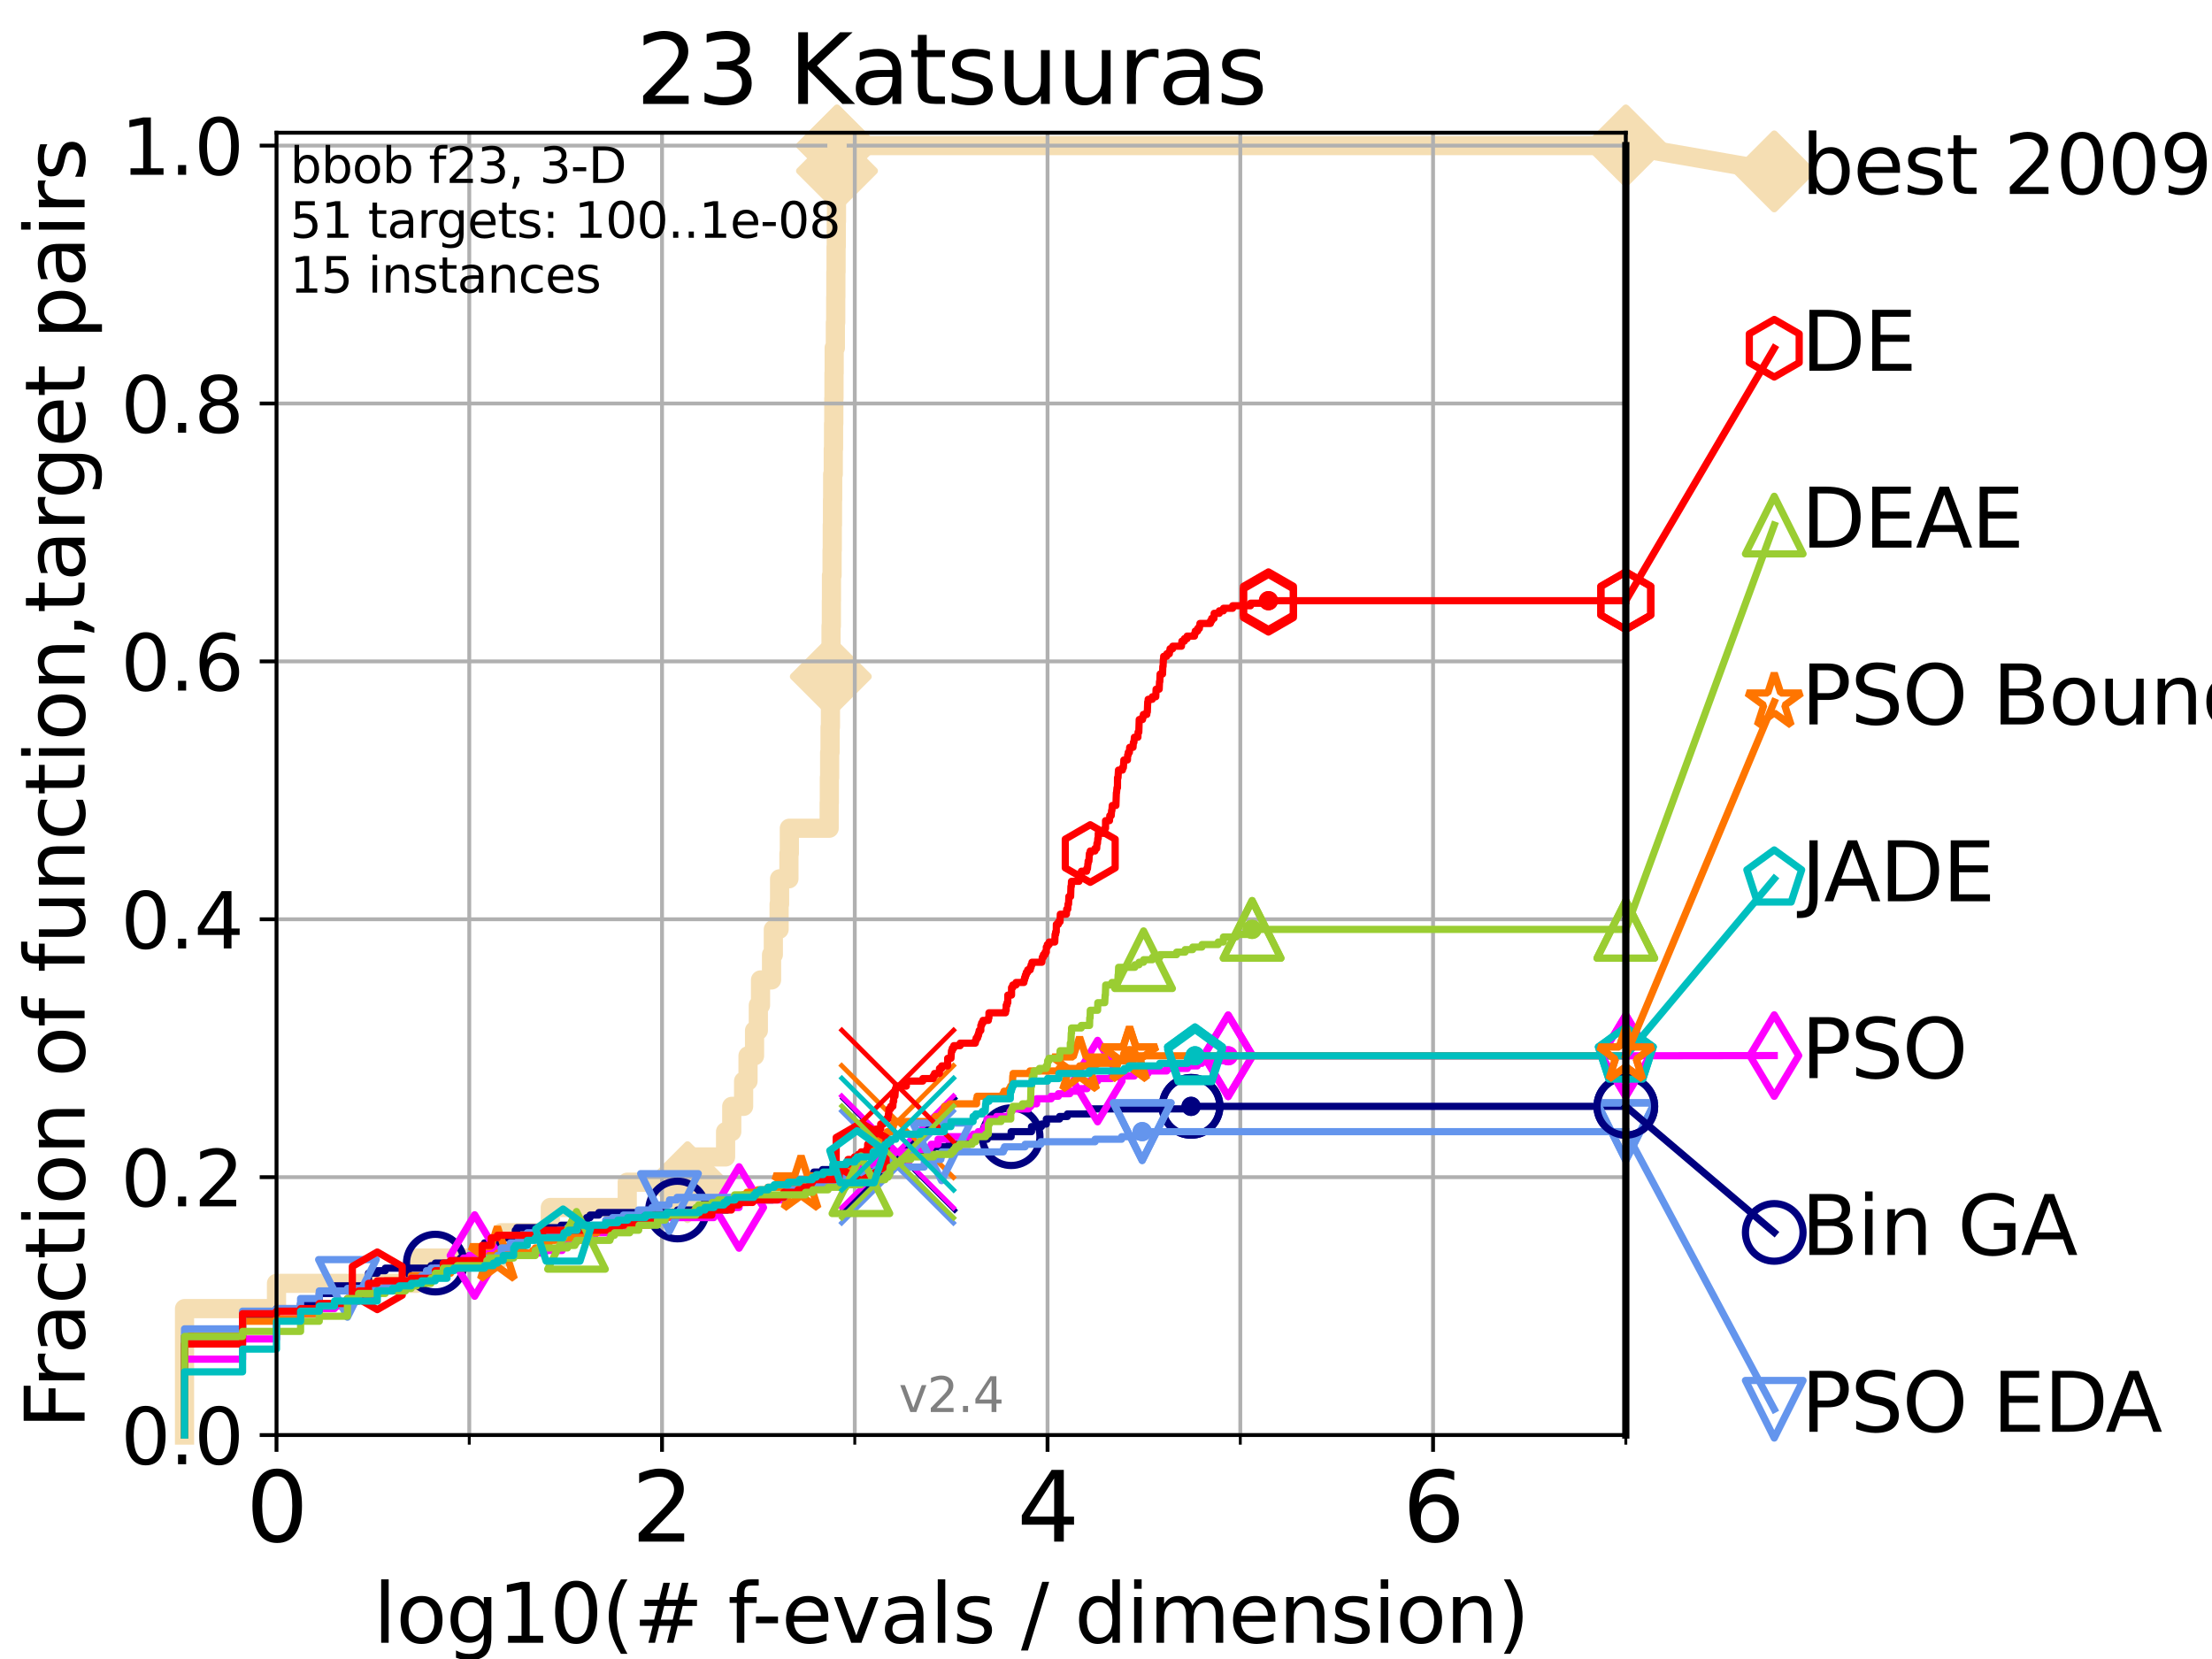 <?xml version="1.0" encoding="utf-8" standalone="no"?>
<!DOCTYPE svg PUBLIC "-//W3C//DTD SVG 1.1//EN"
  "http://www.w3.org/Graphics/SVG/1.1/DTD/svg11.dtd">
<svg height="345.6pt" version="1.1" viewBox="0 0 460.8 345.6" width="460.8pt" xmlns="http://www.w3.org/2000/svg" xmlns:xlink="http://www.w3.org/1999/xlink">
 <defs>
  <style type="text/css">*{stroke-linecap:butt;stroke-linejoin:round;}</style>
 </defs>
 <g id="figure_1">
  <g id="patch_1">
   <path d="M 0 345.6 
L 460.8 345.6 
L 460.8 0 
L 0 0 
z
" style="fill:#ffffff;"/>
  </g>
  <g id="axes_1">
   <g id="patch_2">
    <path d="M 57.6 298.944 
L 338.688 298.944 
L 338.688 27.648 
L 57.6 27.648 
z
" style="fill:#ffffff;"/>
   </g>
   <g id="line2d_1">
    <path d="M 38.441 298.944 
L 38.441 272.61 
L 57.6 272.61 
L 57.6 267.343 
L 86.793 267.343 
L 86.793 262.076 
L 104.435 262.076 
L 104.435 256.809 
L 114.641 256.809 
L 114.641 251.542 
L 130.665 251.542 
L 130.665 246.275 
L 143.23 246.275 
L 143.23 241.009 
L 151.152 241.009 
L 151.152 235.742 
L 152.436 235.742 
L 152.436 230.475 
L 154.906 230.475 
L 154.906 225.208 
L 155.825 225.208 
L 155.825 219.941 
L 157.186 219.941 
L 157.186 214.674 
L 157.976 214.674 
L 157.976 209.407 
L 158.43 209.407 
L 158.43 204.141 
L 160.727 204.141 
L 160.727 198.874 
L 161.1 198.874 
L 161.1 193.607 
L 162.303 193.607 
L 162.303 188.34 
L 162.404 188.34 
L 162.404 183.073 
L 164.346 183.073 
L 164.346 177.806 
L 164.435 177.806 
L 164.435 172.539 
L 172.729 172.539 
L 172.729 167.272 
L 172.768 167.272 
L 172.768 162.006 
L 172.831 162.006 
L 172.831 156.739 
L 172.917 156.739 
L 172.917 151.472 
L 172.995 151.472 
L 172.995 146.205 
L 173.034 146.205 
L 173.034 140.938 
L 173.073 140.938 
L 173.073 135.671 
L 173.119 135.671 
L 173.119 130.404 
L 173.188 130.404 
L 173.188 125.138 
L 173.211 125.138 
L 173.211 119.871 
L 173.334 119.871 
L 173.334 114.604 
L 173.379 114.604 
L 173.379 109.337 
L 173.425 109.337 
L 173.425 104.07 
L 173.463 104.07 
L 173.463 98.803 
L 173.584 98.803 
L 173.584 93.536 
L 173.644 93.536 
L 173.644 88.27 
L 173.696 88.27 
L 173.696 83.003 
L 173.733 83.003 
L 173.733 77.736 
L 173.771 77.736 
L 173.771 72.469 
L 174.022 72.469 
L 174.022 67.202 
L 174.095 67.202 
L 174.095 61.935 
L 174.124 61.935 
L 174.124 56.668 
L 174.168 56.668 
L 174.168 51.402 
L 174.211 51.402 
L 174.211 46.135 
L 174.255 46.135 
L 174.255 40.868 
L 174.305 40.868 
L 174.305 35.601 
L 174.363 35.601 
L 174.363 30.334 
L 338.688 30.334 
" style="fill:none;stroke:#f5deb3;stroke-linecap:square;stroke-width:4;"/>
   </g>
   <g id="line2d_2">
    <defs>
     <path d="M 0 7.778 
L 7.778 0 
L 0 -7.778 
L -7.778 0 
z
" id="m4b5fcd1b11" style="stroke:#f5deb3;stroke-linejoin:miter;stroke-width:1.5;"/>
    </defs>
    <g>
     <use style="fill:#f5deb3;stroke:#f5deb3;stroke-linejoin:miter;stroke-width:1.5;" x="143.23" xlink:href="#m4b5fcd1b11" y="246.275"/>
     <use style="fill:#f5deb3;stroke:#f5deb3;stroke-linejoin:miter;stroke-width:1.5;" x="173.073" xlink:href="#m4b5fcd1b11" y="140.938"/>
     <use style="fill:#f5deb3;stroke:#f5deb3;stroke-linejoin:miter;stroke-width:1.5;" x="174.363" xlink:href="#m4b5fcd1b11" y="35.601"/>
     <use style="fill:#f5deb3;stroke:#f5deb3;stroke-linejoin:miter;stroke-width:1.5;" x="174.363" xlink:href="#m4b5fcd1b11" y="30.334"/>
     <use style="fill:#f5deb3;stroke:#f5deb3;stroke-linejoin:miter;stroke-width:1.5;" x="174.363" xlink:href="#m4b5fcd1b11" y="30.334"/>
     <use style="fill:#f5deb3;stroke:#f5deb3;stroke-linejoin:miter;stroke-width:1.5;" x="338.688" xlink:href="#m4b5fcd1b11" y="30.334"/>
    </g>
   </g>
   <g id="line2d_3">
    <path style="fill:none;stroke:#f5deb3;stroke-linecap:square;stroke-width:4;"/>
    <g/>
   </g>
   <g id="line2d_4">
    <path d="M 338.688 30.334 
L 369.608 35.706 
" style="fill:none;stroke:#f5deb3;stroke-linecap:square;stroke-width:4;"/>
    <g>
     <use style="fill:#f5deb3;stroke:#f5deb3;stroke-linejoin:miter;stroke-width:1.5;" x="338.688" xlink:href="#m4b5fcd1b11" y="30.334"/>
     <use style="fill:#f5deb3;stroke:#f5deb3;stroke-linejoin:miter;stroke-width:1.5;" x="369.608" xlink:href="#m4b5fcd1b11" y="35.706"/>
    </g>
   </g>
   <g id="matplotlib.axis_1">
    <g id="xtick_1">
     <g id="line2d_5">
      <path clip-path="url(#p7dc31dc14a)" d="M 57.6 298.944 
L 57.6 27.648 
" style="fill:none;stroke:#b0b0b0;stroke-linecap:square;stroke-width:0.8;"/>
     </g>
     <g id="line2d_6">
      <defs>
       <path d="M 0 0 
L 0 3.5 
" id="mb8b3dc646d" style="stroke:#000000;stroke-width:0.8;"/>
      </defs>
      <g>
       <use style="stroke:#000000;stroke-width:0.8;" x="57.6" xlink:href="#mb8b3dc646d" y="298.944"/>
      </g>
     </g>
     <g id="text_1">
      <!-- 0 -->
      <g transform="translate(51.237 321.141)scale(0.2 -0.2)">
       <defs>
        <path d="M 2034 4250 
Q 1547 4250 1301 3770 
Q 1056 3291 1056 2328 
Q 1056 1369 1301 889 
Q 1547 409 2034 409 
Q 2525 409 2770 889 
Q 3016 1369 3016 2328 
Q 3016 3291 2770 3770 
Q 2525 4250 2034 4250 
z
M 2034 4750 
Q 2819 4750 3233 4129 
Q 3647 3509 3647 2328 
Q 3647 1150 3233 529 
Q 2819 -91 2034 -91 
Q 1250 -91 836 529 
Q 422 1150 422 2328 
Q 422 3509 836 4129 
Q 1250 4750 2034 4750 
z
" id="DejaVuSans-30" transform="scale(0.016)"/>
       </defs>
       <use xlink:href="#DejaVuSans-30"/>
      </g>
     </g>
    </g>
    <g id="xtick_2">
     <g id="line2d_7">
      <path clip-path="url(#p7dc31dc14a)" d="M 137.911 298.944 
L 137.911 27.648 
" style="fill:none;stroke:#b0b0b0;stroke-linecap:square;stroke-width:0.8;"/>
     </g>
     <g id="line2d_8">
      <g>
       <use style="stroke:#000000;stroke-width:0.8;" x="137.911" xlink:href="#mb8b3dc646d" y="298.944"/>
      </g>
     </g>
     <g id="text_2">
      <!-- 2 -->
      <g transform="translate(131.548 321.141)scale(0.2 -0.2)">
       <defs>
        <path d="M 1228 531 
L 3431 531 
L 3431 0 
L 469 0 
L 469 531 
Q 828 903 1448 1529 
Q 2069 2156 2228 2338 
Q 2531 2678 2651 2914 
Q 2772 3150 2772 3378 
Q 2772 3750 2511 3984 
Q 2250 4219 1831 4219 
Q 1534 4219 1204 4116 
Q 875 4013 500 3803 
L 500 4441 
Q 881 4594 1212 4672 
Q 1544 4750 1819 4750 
Q 2544 4750 2975 4387 
Q 3406 4025 3406 3419 
Q 3406 3131 3298 2873 
Q 3191 2616 2906 2266 
Q 2828 2175 2409 1742 
Q 1991 1309 1228 531 
z
" id="DejaVuSans-32" transform="scale(0.016)"/>
       </defs>
       <use xlink:href="#DejaVuSans-32"/>
      </g>
     </g>
    </g>
    <g id="xtick_3">
     <g id="line2d_9">
      <path clip-path="url(#p7dc31dc14a)" d="M 218.222 298.944 
L 218.222 27.648 
" style="fill:none;stroke:#b0b0b0;stroke-linecap:square;stroke-width:0.8;"/>
     </g>
     <g id="line2d_10">
      <g>
       <use style="stroke:#000000;stroke-width:0.8;" x="218.222" xlink:href="#mb8b3dc646d" y="298.944"/>
      </g>
     </g>
     <g id="text_3">
      <!-- 4 -->
      <g transform="translate(211.859 321.141)scale(0.2 -0.2)">
       <defs>
        <path d="M 2419 4116 
L 825 1625 
L 2419 1625 
L 2419 4116 
z
M 2253 4666 
L 3047 4666 
L 3047 1625 
L 3713 1625 
L 3713 1100 
L 3047 1100 
L 3047 0 
L 2419 0 
L 2419 1100 
L 313 1100 
L 313 1709 
L 2253 4666 
z
" id="DejaVuSans-34" transform="scale(0.016)"/>
       </defs>
       <use xlink:href="#DejaVuSans-34"/>
      </g>
     </g>
    </g>
    <g id="xtick_4">
     <g id="line2d_11">
      <path clip-path="url(#p7dc31dc14a)" d="M 298.533 298.944 
L 298.533 27.648 
" style="fill:none;stroke:#b0b0b0;stroke-linecap:square;stroke-width:0.8;"/>
     </g>
     <g id="line2d_12">
      <g>
       <use style="stroke:#000000;stroke-width:0.8;" x="298.533" xlink:href="#mb8b3dc646d" y="298.944"/>
      </g>
     </g>
     <g id="text_4">
      <!-- 6 -->
      <g transform="translate(292.17 321.141)scale(0.2 -0.2)">
       <defs>
        <path d="M 2113 2584 
Q 1688 2584 1439 2293 
Q 1191 2003 1191 1497 
Q 1191 994 1439 701 
Q 1688 409 2113 409 
Q 2538 409 2786 701 
Q 3034 994 3034 1497 
Q 3034 2003 2786 2293 
Q 2538 2584 2113 2584 
z
M 3366 4563 
L 3366 3988 
Q 3128 4100 2886 4159 
Q 2644 4219 2406 4219 
Q 1781 4219 1451 3797 
Q 1122 3375 1075 2522 
Q 1259 2794 1537 2939 
Q 1816 3084 2150 3084 
Q 2853 3084 3261 2657 
Q 3669 2231 3669 1497 
Q 3669 778 3244 343 
Q 2819 -91 2113 -91 
Q 1303 -91 875 529 
Q 447 1150 447 2328 
Q 447 3434 972 4092 
Q 1497 4750 2381 4750 
Q 2619 4750 2861 4703 
Q 3103 4656 3366 4563 
z
" id="DejaVuSans-36" transform="scale(0.016)"/>
       </defs>
       <use xlink:href="#DejaVuSans-36"/>
      </g>
     </g>
    </g>
    <g id="xtick_5">
     <g id="line2d_13">
      <path clip-path="url(#p7dc31dc14a)" d="M 97.755 298.944 
L 97.755 27.648 
" style="fill:none;stroke:#b0b0b0;stroke-linecap:square;stroke-width:0.8;"/>
     </g>
     <g id="line2d_14">
      <defs>
       <path d="M 0 0 
L 0 2 
" id="md8fb94d191" style="stroke:#000000;stroke-width:0.6;"/>
      </defs>
      <g>
       <use style="stroke:#000000;stroke-width:0.6;" x="97.755" xlink:href="#md8fb94d191" y="298.944"/>
      </g>
     </g>
    </g>
    <g id="xtick_6">
     <g id="line2d_15">
      <path clip-path="url(#p7dc31dc14a)" d="M 178.066 298.944 
L 178.066 27.648 
" style="fill:none;stroke:#b0b0b0;stroke-linecap:square;stroke-width:0.8;"/>
     </g>
     <g id="line2d_16">
      <g>
       <use style="stroke:#000000;stroke-width:0.6;" x="178.066" xlink:href="#md8fb94d191" y="298.944"/>
      </g>
     </g>
    </g>
    <g id="xtick_7">
     <g id="line2d_17">
      <path clip-path="url(#p7dc31dc14a)" d="M 258.377 298.944 
L 258.377 27.648 
" style="fill:none;stroke:#b0b0b0;stroke-linecap:square;stroke-width:0.8;"/>
     </g>
     <g id="line2d_18">
      <g>
       <use style="stroke:#000000;stroke-width:0.6;" x="258.377" xlink:href="#md8fb94d191" y="298.944"/>
      </g>
     </g>
    </g>
    <g id="xtick_8">
     <g id="line2d_19">
      <path clip-path="url(#p7dc31dc14a)" d="M 338.688 298.944 
L 338.688 27.648 
" style="fill:none;stroke:#b0b0b0;stroke-linecap:square;stroke-width:0.8;"/>
     </g>
     <g id="line2d_20">
      <g>
       <use style="stroke:#000000;stroke-width:0.6;" x="338.688" xlink:href="#md8fb94d191" y="298.944"/>
      </g>
     </g>
    </g>
    <g id="text_5">
     <!-- log10(# f-evals / dimension) -->
     <g transform="translate(77.764 342.218)scale(0.17 -0.17)">
      <defs>
       <path d="M 603 4863 
L 1178 4863 
L 1178 0 
L 603 0 
L 603 4863 
z
" id="DejaVuSans-6c" transform="scale(0.016)"/>
       <path d="M 1959 3097 
Q 1497 3097 1228 2736 
Q 959 2375 959 1747 
Q 959 1119 1226 758 
Q 1494 397 1959 397 
Q 2419 397 2687 759 
Q 2956 1122 2956 1747 
Q 2956 2369 2687 2733 
Q 2419 3097 1959 3097 
z
M 1959 3584 
Q 2709 3584 3137 3096 
Q 3566 2609 3566 1747 
Q 3566 888 3137 398 
Q 2709 -91 1959 -91 
Q 1206 -91 779 398 
Q 353 888 353 1747 
Q 353 2609 779 3096 
Q 1206 3584 1959 3584 
z
" id="DejaVuSans-6f" transform="scale(0.016)"/>
       <path d="M 2906 1791 
Q 2906 2416 2648 2759 
Q 2391 3103 1925 3103 
Q 1463 3103 1205 2759 
Q 947 2416 947 1791 
Q 947 1169 1205 825 
Q 1463 481 1925 481 
Q 2391 481 2648 825 
Q 2906 1169 2906 1791 
z
M 3481 434 
Q 3481 -459 3084 -895 
Q 2688 -1331 1869 -1331 
Q 1566 -1331 1297 -1286 
Q 1028 -1241 775 -1147 
L 775 -588 
Q 1028 -725 1275 -790 
Q 1522 -856 1778 -856 
Q 2344 -856 2625 -561 
Q 2906 -266 2906 331 
L 2906 616 
Q 2728 306 2450 153 
Q 2172 0 1784 0 
Q 1141 0 747 490 
Q 353 981 353 1791 
Q 353 2603 747 3093 
Q 1141 3584 1784 3584 
Q 2172 3584 2450 3431 
Q 2728 3278 2906 2969 
L 2906 3500 
L 3481 3500 
L 3481 434 
z
" id="DejaVuSans-67" transform="scale(0.016)"/>
       <path d="M 794 531 
L 1825 531 
L 1825 4091 
L 703 3866 
L 703 4441 
L 1819 4666 
L 2450 4666 
L 2450 531 
L 3481 531 
L 3481 0 
L 794 0 
L 794 531 
z
" id="DejaVuSans-31" transform="scale(0.016)"/>
       <path d="M 1984 4856 
Q 1566 4138 1362 3434 
Q 1159 2731 1159 2009 
Q 1159 1288 1364 580 
Q 1569 -128 1984 -844 
L 1484 -844 
Q 1016 -109 783 600 
Q 550 1309 550 2009 
Q 550 2706 781 3412 
Q 1013 4119 1484 4856 
L 1984 4856 
z
" id="DejaVuSans-28" transform="scale(0.016)"/>
       <path d="M 3272 2816 
L 2363 2816 
L 2100 1772 
L 3016 1772 
L 3272 2816 
z
M 2803 4594 
L 2478 3297 
L 3391 3297 
L 3719 4594 
L 4219 4594 
L 3897 3297 
L 4872 3297 
L 4872 2816 
L 3775 2816 
L 3519 1772 
L 4513 1772 
L 4513 1294 
L 3397 1294 
L 3072 0 
L 2572 0 
L 2894 1294 
L 1978 1294 
L 1656 0 
L 1153 0 
L 1478 1294 
L 494 1294 
L 494 1772 
L 1594 1772 
L 1856 2816 
L 850 2816 
L 850 3297 
L 1978 3297 
L 2297 4594 
L 2803 4594 
z
" id="DejaVuSans-23" transform="scale(0.016)"/>
       <path id="DejaVuSans-20" transform="scale(0.016)"/>
       <path d="M 2375 4863 
L 2375 4384 
L 1825 4384 
Q 1516 4384 1395 4259 
Q 1275 4134 1275 3809 
L 1275 3500 
L 2222 3500 
L 2222 3053 
L 1275 3053 
L 1275 0 
L 697 0 
L 697 3053 
L 147 3053 
L 147 3500 
L 697 3500 
L 697 3744 
Q 697 4328 969 4595 
Q 1241 4863 1831 4863 
L 2375 4863 
z
" id="DejaVuSans-66" transform="scale(0.016)"/>
       <path d="M 313 2009 
L 1997 2009 
L 1997 1497 
L 313 1497 
L 313 2009 
z
" id="DejaVuSans-2d" transform="scale(0.016)"/>
       <path d="M 3597 1894 
L 3597 1613 
L 953 1613 
Q 991 1019 1311 708 
Q 1631 397 2203 397 
Q 2534 397 2845 478 
Q 3156 559 3463 722 
L 3463 178 
Q 3153 47 2828 -22 
Q 2503 -91 2169 -91 
Q 1331 -91 842 396 
Q 353 884 353 1716 
Q 353 2575 817 3079 
Q 1281 3584 2069 3584 
Q 2775 3584 3186 3129 
Q 3597 2675 3597 1894 
z
M 3022 2063 
Q 3016 2534 2758 2815 
Q 2500 3097 2075 3097 
Q 1594 3097 1305 2825 
Q 1016 2553 972 2059 
L 3022 2063 
z
" id="DejaVuSans-65" transform="scale(0.016)"/>
       <path d="M 191 3500 
L 800 3500 
L 1894 563 
L 2988 3500 
L 3597 3500 
L 2284 0 
L 1503 0 
L 191 3500 
z
" id="DejaVuSans-76" transform="scale(0.016)"/>
       <path d="M 2194 1759 
Q 1497 1759 1228 1600 
Q 959 1441 959 1056 
Q 959 750 1161 570 
Q 1363 391 1709 391 
Q 2188 391 2477 730 
Q 2766 1069 2766 1631 
L 2766 1759 
L 2194 1759 
z
M 3341 1997 
L 3341 0 
L 2766 0 
L 2766 531 
Q 2569 213 2275 61 
Q 1981 -91 1556 -91 
Q 1019 -91 701 211 
Q 384 513 384 1019 
Q 384 1609 779 1909 
Q 1175 2209 1959 2209 
L 2766 2209 
L 2766 2266 
Q 2766 2663 2505 2880 
Q 2244 3097 1772 3097 
Q 1472 3097 1187 3025 
Q 903 2953 641 2809 
L 641 3341 
Q 956 3463 1253 3523 
Q 1550 3584 1831 3584 
Q 2591 3584 2966 3190 
Q 3341 2797 3341 1997 
z
" id="DejaVuSans-61" transform="scale(0.016)"/>
       <path d="M 2834 3397 
L 2834 2853 
Q 2591 2978 2328 3040 
Q 2066 3103 1784 3103 
Q 1356 3103 1142 2972 
Q 928 2841 928 2578 
Q 928 2378 1081 2264 
Q 1234 2150 1697 2047 
L 1894 2003 
Q 2506 1872 2764 1633 
Q 3022 1394 3022 966 
Q 3022 478 2636 193 
Q 2250 -91 1575 -91 
Q 1294 -91 989 -36 
Q 684 19 347 128 
L 347 722 
Q 666 556 975 473 
Q 1284 391 1588 391 
Q 1994 391 2212 530 
Q 2431 669 2431 922 
Q 2431 1156 2273 1281 
Q 2116 1406 1581 1522 
L 1381 1569 
Q 847 1681 609 1914 
Q 372 2147 372 2553 
Q 372 3047 722 3315 
Q 1072 3584 1716 3584 
Q 2034 3584 2315 3537 
Q 2597 3491 2834 3397 
z
" id="DejaVuSans-73" transform="scale(0.016)"/>
       <path d="M 1625 4666 
L 2156 4666 
L 531 -594 
L 0 -594 
L 1625 4666 
z
" id="DejaVuSans-2f" transform="scale(0.016)"/>
       <path d="M 2906 2969 
L 2906 4863 
L 3481 4863 
L 3481 0 
L 2906 0 
L 2906 525 
Q 2725 213 2448 61 
Q 2172 -91 1784 -91 
Q 1150 -91 751 415 
Q 353 922 353 1747 
Q 353 2572 751 3078 
Q 1150 3584 1784 3584 
Q 2172 3584 2448 3432 
Q 2725 3281 2906 2969 
z
M 947 1747 
Q 947 1113 1208 752 
Q 1469 391 1925 391 
Q 2381 391 2643 752 
Q 2906 1113 2906 1747 
Q 2906 2381 2643 2742 
Q 2381 3103 1925 3103 
Q 1469 3103 1208 2742 
Q 947 2381 947 1747 
z
" id="DejaVuSans-64" transform="scale(0.016)"/>
       <path d="M 603 3500 
L 1178 3500 
L 1178 0 
L 603 0 
L 603 3500 
z
M 603 4863 
L 1178 4863 
L 1178 4134 
L 603 4134 
L 603 4863 
z
" id="DejaVuSans-69" transform="scale(0.016)"/>
       <path d="M 3328 2828 
Q 3544 3216 3844 3400 
Q 4144 3584 4550 3584 
Q 5097 3584 5394 3201 
Q 5691 2819 5691 2113 
L 5691 0 
L 5113 0 
L 5113 2094 
Q 5113 2597 4934 2840 
Q 4756 3084 4391 3084 
Q 3944 3084 3684 2787 
Q 3425 2491 3425 1978 
L 3425 0 
L 2847 0 
L 2847 2094 
Q 2847 2600 2669 2842 
Q 2491 3084 2119 3084 
Q 1678 3084 1418 2786 
Q 1159 2488 1159 1978 
L 1159 0 
L 581 0 
L 581 3500 
L 1159 3500 
L 1159 2956 
Q 1356 3278 1631 3431 
Q 1906 3584 2284 3584 
Q 2666 3584 2933 3390 
Q 3200 3197 3328 2828 
z
" id="DejaVuSans-6d" transform="scale(0.016)"/>
       <path d="M 3513 2113 
L 3513 0 
L 2938 0 
L 2938 2094 
Q 2938 2591 2744 2837 
Q 2550 3084 2163 3084 
Q 1697 3084 1428 2787 
Q 1159 2491 1159 1978 
L 1159 0 
L 581 0 
L 581 3500 
L 1159 3500 
L 1159 2956 
Q 1366 3272 1645 3428 
Q 1925 3584 2291 3584 
Q 2894 3584 3203 3211 
Q 3513 2838 3513 2113 
z
" id="DejaVuSans-6e" transform="scale(0.016)"/>
       <path d="M 513 4856 
L 1013 4856 
Q 1481 4119 1714 3412 
Q 1947 2706 1947 2009 
Q 1947 1309 1714 600 
Q 1481 -109 1013 -844 
L 513 -844 
Q 928 -128 1133 580 
Q 1338 1288 1338 2009 
Q 1338 2731 1133 3434 
Q 928 4138 513 4856 
z
" id="DejaVuSans-29" transform="scale(0.016)"/>
      </defs>
      <use xlink:href="#DejaVuSans-6c"/>
      <use x="27.783" xlink:href="#DejaVuSans-6f"/>
      <use x="88.965" xlink:href="#DejaVuSans-67"/>
      <use x="152.441" xlink:href="#DejaVuSans-31"/>
      <use x="216.064" xlink:href="#DejaVuSans-30"/>
      <use x="279.688" xlink:href="#DejaVuSans-28"/>
      <use x="318.701" xlink:href="#DejaVuSans-23"/>
      <use x="402.49" xlink:href="#DejaVuSans-20"/>
      <use x="434.277" xlink:href="#DejaVuSans-66"/>
      <use x="463.982" xlink:href="#DejaVuSans-2d"/>
      <use x="500.066" xlink:href="#DejaVuSans-65"/>
      <use x="561.59" xlink:href="#DejaVuSans-76"/>
      <use x="620.77" xlink:href="#DejaVuSans-61"/>
      <use x="682.049" xlink:href="#DejaVuSans-6c"/>
      <use x="709.832" xlink:href="#DejaVuSans-73"/>
      <use x="761.932" xlink:href="#DejaVuSans-20"/>
      <use x="793.719" xlink:href="#DejaVuSans-2f"/>
      <use x="827.41" xlink:href="#DejaVuSans-20"/>
      <use x="859.197" xlink:href="#DejaVuSans-64"/>
      <use x="922.674" xlink:href="#DejaVuSans-69"/>
      <use x="950.457" xlink:href="#DejaVuSans-6d"/>
      <use x="1047.869" xlink:href="#DejaVuSans-65"/>
      <use x="1109.393" xlink:href="#DejaVuSans-6e"/>
      <use x="1172.771" xlink:href="#DejaVuSans-73"/>
      <use x="1224.871" xlink:href="#DejaVuSans-69"/>
      <use x="1252.654" xlink:href="#DejaVuSans-6f"/>
      <use x="1313.836" xlink:href="#DejaVuSans-6e"/>
      <use x="1377.215" xlink:href="#DejaVuSans-29"/>
     </g>
    </g>
   </g>
   <g id="matplotlib.axis_2">
    <g id="ytick_1">
     <g id="line2d_21">
      <path clip-path="url(#p7dc31dc14a)" d="M 57.6 298.944 
L 338.688 298.944 
" style="fill:none;stroke:#b0b0b0;stroke-linecap:square;stroke-width:0.8;"/>
     </g>
     <g id="line2d_22">
      <defs>
       <path d="M 0 0 
L -3.5 0 
" id="m42b3a21460" style="stroke:#000000;stroke-width:0.8;"/>
      </defs>
      <g>
       <use style="stroke:#000000;stroke-width:0.8;" x="57.6" xlink:href="#m42b3a21460" y="298.944"/>
      </g>
     </g>
     <g id="text_6">
      <!-- 0.0 -->
      <g transform="translate(25.155 305.023)scale(0.16 -0.16)">
       <defs>
        <path d="M 684 794 
L 1344 794 
L 1344 0 
L 684 0 
L 684 794 
z
" id="DejaVuSans-2e" transform="scale(0.016)"/>
       </defs>
       <use xlink:href="#DejaVuSans-30"/>
       <use x="63.623" xlink:href="#DejaVuSans-2e"/>
       <use x="95.41" xlink:href="#DejaVuSans-30"/>
      </g>
     </g>
    </g>
    <g id="ytick_2">
     <g id="line2d_23">
      <path clip-path="url(#p7dc31dc14a)" d="M 57.6 245.222 
L 338.688 245.222 
" style="fill:none;stroke:#b0b0b0;stroke-linecap:square;stroke-width:0.8;"/>
     </g>
     <g id="line2d_24">
      <g>
       <use style="stroke:#000000;stroke-width:0.8;" x="57.6" xlink:href="#m42b3a21460" y="245.222"/>
      </g>
     </g>
     <g id="text_7">
      <!-- 0.2 -->
      <g transform="translate(25.155 251.301)scale(0.16 -0.16)">
       <use xlink:href="#DejaVuSans-30"/>
       <use x="63.623" xlink:href="#DejaVuSans-2e"/>
       <use x="95.41" xlink:href="#DejaVuSans-32"/>
      </g>
     </g>
    </g>
    <g id="ytick_3">
     <g id="line2d_25">
      <path clip-path="url(#p7dc31dc14a)" d="M 57.6 191.5 
L 338.688 191.5 
" style="fill:none;stroke:#b0b0b0;stroke-linecap:square;stroke-width:0.8;"/>
     </g>
     <g id="line2d_26">
      <g>
       <use style="stroke:#000000;stroke-width:0.8;" x="57.6" xlink:href="#m42b3a21460" y="191.5"/>
      </g>
     </g>
     <g id="text_8">
      <!-- 0.4 -->
      <g transform="translate(25.155 197.579)scale(0.16 -0.16)">
       <use xlink:href="#DejaVuSans-30"/>
       <use x="63.623" xlink:href="#DejaVuSans-2e"/>
       <use x="95.41" xlink:href="#DejaVuSans-34"/>
      </g>
     </g>
    </g>
    <g id="ytick_4">
     <g id="line2d_27">
      <path clip-path="url(#p7dc31dc14a)" d="M 57.6 137.778 
L 338.688 137.778 
" style="fill:none;stroke:#b0b0b0;stroke-linecap:square;stroke-width:0.8;"/>
     </g>
     <g id="line2d_28">
      <g>
       <use style="stroke:#000000;stroke-width:0.8;" x="57.6" xlink:href="#m42b3a21460" y="137.778"/>
      </g>
     </g>
     <g id="text_9">
      <!-- 0.6 -->
      <g transform="translate(25.155 143.857)scale(0.16 -0.16)">
       <use xlink:href="#DejaVuSans-30"/>
       <use x="63.623" xlink:href="#DejaVuSans-2e"/>
       <use x="95.41" xlink:href="#DejaVuSans-36"/>
      </g>
     </g>
    </g>
    <g id="ytick_5">
     <g id="line2d_29">
      <path clip-path="url(#p7dc31dc14a)" d="M 57.6 84.056 
L 338.688 84.056 
" style="fill:none;stroke:#b0b0b0;stroke-linecap:square;stroke-width:0.8;"/>
     </g>
     <g id="line2d_30">
      <g>
       <use style="stroke:#000000;stroke-width:0.8;" x="57.6" xlink:href="#m42b3a21460" y="84.056"/>
      </g>
     </g>
     <g id="text_10">
      <!-- 0.8 -->
      <g transform="translate(25.155 90.135)scale(0.16 -0.16)">
       <defs>
        <path d="M 2034 2216 
Q 1584 2216 1326 1975 
Q 1069 1734 1069 1313 
Q 1069 891 1326 650 
Q 1584 409 2034 409 
Q 2484 409 2743 651 
Q 3003 894 3003 1313 
Q 3003 1734 2745 1975 
Q 2488 2216 2034 2216 
z
M 1403 2484 
Q 997 2584 770 2862 
Q 544 3141 544 3541 
Q 544 4100 942 4425 
Q 1341 4750 2034 4750 
Q 2731 4750 3128 4425 
Q 3525 4100 3525 3541 
Q 3525 3141 3298 2862 
Q 3072 2584 2669 2484 
Q 3125 2378 3379 2068 
Q 3634 1759 3634 1313 
Q 3634 634 3220 271 
Q 2806 -91 2034 -91 
Q 1263 -91 848 271 
Q 434 634 434 1313 
Q 434 1759 690 2068 
Q 947 2378 1403 2484 
z
M 1172 3481 
Q 1172 3119 1398 2916 
Q 1625 2713 2034 2713 
Q 2441 2713 2670 2916 
Q 2900 3119 2900 3481 
Q 2900 3844 2670 4047 
Q 2441 4250 2034 4250 
Q 1625 4250 1398 4047 
Q 1172 3844 1172 3481 
z
" id="DejaVuSans-38" transform="scale(0.016)"/>
       </defs>
       <use xlink:href="#DejaVuSans-30"/>
       <use x="63.623" xlink:href="#DejaVuSans-2e"/>
       <use x="95.41" xlink:href="#DejaVuSans-38"/>
      </g>
     </g>
    </g>
    <g id="ytick_6">
     <g id="line2d_31">
      <path clip-path="url(#p7dc31dc14a)" d="M 57.6 30.334 
L 338.688 30.334 
" style="fill:none;stroke:#b0b0b0;stroke-linecap:square;stroke-width:0.8;"/>
     </g>
     <g id="line2d_32">
      <g>
       <use style="stroke:#000000;stroke-width:0.8;" x="57.6" xlink:href="#m42b3a21460" y="30.334"/>
      </g>
     </g>
     <g id="text_11">
      <!-- 1.0 -->
      <g transform="translate(25.155 36.413)scale(0.16 -0.16)">
       <use xlink:href="#DejaVuSans-31"/>
       <use x="63.623" xlink:href="#DejaVuSans-2e"/>
       <use x="95.41" xlink:href="#DejaVuSans-30"/>
      </g>
     </g>
    </g>
    <g id="text_12">
     <!-- Fraction of function,target pairs -->
     <g transform="translate(17.62 297.681)rotate(-90)scale(0.17 -0.17)">
      <defs>
       <path d="M 628 4666 
L 3309 4666 
L 3309 4134 
L 1259 4134 
L 1259 2759 
L 3109 2759 
L 3109 2228 
L 1259 2228 
L 1259 0 
L 628 0 
L 628 4666 
z
" id="DejaVuSans-46" transform="scale(0.016)"/>
       <path d="M 2631 2963 
Q 2534 3019 2420 3045 
Q 2306 3072 2169 3072 
Q 1681 3072 1420 2755 
Q 1159 2438 1159 1844 
L 1159 0 
L 581 0 
L 581 3500 
L 1159 3500 
L 1159 2956 
Q 1341 3275 1631 3429 
Q 1922 3584 2338 3584 
Q 2397 3584 2469 3576 
Q 2541 3569 2628 3553 
L 2631 2963 
z
" id="DejaVuSans-72" transform="scale(0.016)"/>
       <path d="M 3122 3366 
L 3122 2828 
Q 2878 2963 2633 3030 
Q 2388 3097 2138 3097 
Q 1578 3097 1268 2742 
Q 959 2388 959 1747 
Q 959 1106 1268 751 
Q 1578 397 2138 397 
Q 2388 397 2633 464 
Q 2878 531 3122 666 
L 3122 134 
Q 2881 22 2623 -34 
Q 2366 -91 2075 -91 
Q 1284 -91 818 406 
Q 353 903 353 1747 
Q 353 2603 823 3093 
Q 1294 3584 2113 3584 
Q 2378 3584 2631 3529 
Q 2884 3475 3122 3366 
z
" id="DejaVuSans-63" transform="scale(0.016)"/>
       <path d="M 1172 4494 
L 1172 3500 
L 2356 3500 
L 2356 3053 
L 1172 3053 
L 1172 1153 
Q 1172 725 1289 603 
Q 1406 481 1766 481 
L 2356 481 
L 2356 0 
L 1766 0 
Q 1100 0 847 248 
Q 594 497 594 1153 
L 594 3053 
L 172 3053 
L 172 3500 
L 594 3500 
L 594 4494 
L 1172 4494 
z
" id="DejaVuSans-74" transform="scale(0.016)"/>
       <path d="M 544 1381 
L 544 3500 
L 1119 3500 
L 1119 1403 
Q 1119 906 1312 657 
Q 1506 409 1894 409 
Q 2359 409 2629 706 
Q 2900 1003 2900 1516 
L 2900 3500 
L 3475 3500 
L 3475 0 
L 2900 0 
L 2900 538 
Q 2691 219 2414 64 
Q 2138 -91 1772 -91 
Q 1169 -91 856 284 
Q 544 659 544 1381 
z
M 1991 3584 
L 1991 3584 
z
" id="DejaVuSans-75" transform="scale(0.016)"/>
       <path d="M 750 794 
L 1409 794 
L 1409 256 
L 897 -744 
L 494 -744 
L 750 256 
L 750 794 
z
" id="DejaVuSans-2c" transform="scale(0.016)"/>
       <path d="M 1159 525 
L 1159 -1331 
L 581 -1331 
L 581 3500 
L 1159 3500 
L 1159 2969 
Q 1341 3281 1617 3432 
Q 1894 3584 2278 3584 
Q 2916 3584 3314 3078 
Q 3713 2572 3713 1747 
Q 3713 922 3314 415 
Q 2916 -91 2278 -91 
Q 1894 -91 1617 61 
Q 1341 213 1159 525 
z
M 3116 1747 
Q 3116 2381 2855 2742 
Q 2594 3103 2138 3103 
Q 1681 3103 1420 2742 
Q 1159 2381 1159 1747 
Q 1159 1113 1420 752 
Q 1681 391 2138 391 
Q 2594 391 2855 752 
Q 3116 1113 3116 1747 
z
" id="DejaVuSans-70" transform="scale(0.016)"/>
      </defs>
      <use xlink:href="#DejaVuSans-46"/>
      <use x="50.27" xlink:href="#DejaVuSans-72"/>
      <use x="91.383" xlink:href="#DejaVuSans-61"/>
      <use x="152.662" xlink:href="#DejaVuSans-63"/>
      <use x="207.643" xlink:href="#DejaVuSans-74"/>
      <use x="246.852" xlink:href="#DejaVuSans-69"/>
      <use x="274.635" xlink:href="#DejaVuSans-6f"/>
      <use x="335.816" xlink:href="#DejaVuSans-6e"/>
      <use x="399.195" xlink:href="#DejaVuSans-20"/>
      <use x="430.982" xlink:href="#DejaVuSans-6f"/>
      <use x="492.164" xlink:href="#DejaVuSans-66"/>
      <use x="527.369" xlink:href="#DejaVuSans-20"/>
      <use x="559.156" xlink:href="#DejaVuSans-66"/>
      <use x="594.361" xlink:href="#DejaVuSans-75"/>
      <use x="657.74" xlink:href="#DejaVuSans-6e"/>
      <use x="721.119" xlink:href="#DejaVuSans-63"/>
      <use x="776.1" xlink:href="#DejaVuSans-74"/>
      <use x="815.309" xlink:href="#DejaVuSans-69"/>
      <use x="843.092" xlink:href="#DejaVuSans-6f"/>
      <use x="904.273" xlink:href="#DejaVuSans-6e"/>
      <use x="967.652" xlink:href="#DejaVuSans-2c"/>
      <use x="999.439" xlink:href="#DejaVuSans-74"/>
      <use x="1038.648" xlink:href="#DejaVuSans-61"/>
      <use x="1099.928" xlink:href="#DejaVuSans-72"/>
      <use x="1139.291" xlink:href="#DejaVuSans-67"/>
      <use x="1202.768" xlink:href="#DejaVuSans-65"/>
      <use x="1264.291" xlink:href="#DejaVuSans-74"/>
      <use x="1303.5" xlink:href="#DejaVuSans-20"/>
      <use x="1335.287" xlink:href="#DejaVuSans-70"/>
      <use x="1398.764" xlink:href="#DejaVuSans-61"/>
      <use x="1460.043" xlink:href="#DejaVuSans-69"/>
      <use x="1487.826" xlink:href="#DejaVuSans-72"/>
      <use x="1528.939" xlink:href="#DejaVuSans-73"/>
     </g>
    </g>
   </g>
   <g id="line2d_33">
    <defs>
     <path d="M 0 1.5 
C 0.398 1.5 0.779 1.342 1.061 1.061 
C 1.342 0.779 1.5 0.398 1.5 0 
C 1.5 -0.398 1.342 -0.779 1.061 -1.061 
C 0.779 -1.342 0.398 -1.5 0 -1.5 
C -0.398 -1.5 -0.779 -1.342 -1.061 -1.061 
C -1.342 -0.779 -1.5 -0.398 -1.5 0 
C -1.5 0.398 -1.342 0.779 -1.061 1.061 
C -0.779 1.342 -0.398 1.5 0 1.5 
z
" id="mf2a84a4650" style="stroke:#f5deb3;"/>
    </defs>
    <g>
     <use style="fill:#f5deb3;stroke:#f5deb3;" x="174.363" xlink:href="#mf2a84a4650" y="30.334"/>
     <use style="fill:#f5deb3;stroke:#f5deb3;" x="174.363" xlink:href="#mf2a84a4650" y="30.334"/>
    </g>
   </g>
   <g id="line2d_34">
    <defs>
     <path d="M 0 1.5 
C 0.398 1.5 0.779 1.342 1.061 1.061 
C 1.342 0.779 1.5 0.398 1.5 0 
C 1.5 -0.398 1.342 -0.779 1.061 -1.061 
C 0.779 -1.342 0.398 -1.5 0 -1.5 
C -0.398 -1.5 -0.779 -1.342 -1.061 -1.061 
C -1.342 -0.779 -1.5 -0.398 -1.5 0 
C -1.5 0.398 -1.342 0.779 -1.061 1.061 
C -0.779 1.342 -0.398 1.5 0 1.5 
z
" id="m263e85bc73" style="stroke:#000080;"/>
    </defs>
    <g>
     <use style="fill:#000080;stroke:#000080;" x="248.122" xlink:href="#m263e85bc73" y="230.475"/>
     <use style="fill:#000080;stroke:#000080;" x="248.122" xlink:href="#m263e85bc73" y="230.475"/>
    </g>
   </g>
   <g id="line2d_35">
    <path d="M 38.441 298.944 
L 38.441 278.403 
L 50.529 278.403 
L 50.529 274.716 
L 57.6 274.716 
L 57.6 272.61 
L 62.617 272.61 
L 62.617 271.556 
L 66.508 271.556 
L 66.508 269.45 
L 69.688 269.45 
L 69.688 267.87 
L 76.759 267.87 
L 76.759 265.236 
L 78.596 265.236 
L 78.596 264.709 
L 80.259 264.709 
L 80.259 264.183 
L 89.79 264.183 
L 89.79 263.656 
L 90.684 263.656 
L 90.684 263.129 
L 93.864 263.129 
L 93.864 262.603 
L 95.918 262.603 
L 95.918 262.076 
L 97.755 262.076 
L 97.755 261.549 
L 99.938 261.549 
L 99.938 261.023 
L 100.444 261.023 
L 100.444 259.969 
L 100.935 259.969 
L 100.935 258.916 
L 104.435 258.916 
L 104.435 257.862 
L 107.348 257.862 
L 107.348 256.282 
L 107.68 256.282 
L 107.68 255.756 
L 116.914 255.756 
L 116.914 255.229 
L 121.931 255.229 
L 121.931 254.176 
L 122.22 254.176 
L 122.22 253.649 
L 122.92 253.649 
L 122.92 253.122 
L 124.744 253.122 
L 124.744 252.596 
L 141.139 252.596 
L 141.139 252.069 
L 151.475 252.069 
L 151.475 251.016 
L 151.687 251.016 
L 151.687 250.489 
L 155.825 250.489 
L 155.825 249.962 
L 160.946 249.962 
L 160.946 249.436 
L 162.868 249.436 
L 162.868 248.909 
L 164.089 248.909 
L 164.089 248.382 
L 164.788 248.382 
L 164.788 247.855 
L 164.874 247.855 
L 164.874 247.329 
L 166.106 247.329 
L 166.106 246.802 
L 168.314 246.802 
L 168.314 245.749 
L 169.245 245.749 
L 169.245 244.695 
L 169.532 244.695 
L 169.532 244.169 
L 171.349 244.169 
L 171.349 243.642 
L 177.75 243.642 
L 177.75 243.115 
L 183.763 243.115 
L 183.763 242.589 
L 183.913 242.589 
L 183.913 241.535 
L 185.013 241.535 
L 185.013 241.009 
L 186.626 241.009 
L 186.626 240.482 
L 190.25 240.482 
L 190.25 239.955 
L 192.314 239.955 
L 192.314 239.428 
L 194.261 239.428 
L 194.261 238.902 
L 197.675 238.902 
L 197.675 238.375 
L 202.048 238.375 
L 202.048 237.848 
L 202.229 237.848 
L 202.229 237.322 
L 205.686 237.322 
L 205.686 236.795 
L 210.64 236.795 
L 210.64 235.742 
L 214.882 235.742 
L 214.882 234.688 
L 216.954 234.688 
L 216.954 234.162 
L 217.973 234.162 
L 217.973 233.108 
L 220.735 233.108 
L 220.735 232.582 
L 222.367 232.582 
L 222.367 232.055 
L 227.088 232.055 
L 227.088 231.001 
L 248.122 231.001 
L 248.122 230.475 
L 338.688 230.475 
" style="fill:none;stroke:#000080;stroke-linecap:square;stroke-width:1.5;"/>
   </g>
   <g id="line2d_36">
    <defs>
     <path d="M 0 6 
C 1.591 6 3.117 5.368 4.243 4.243 
C 5.368 3.117 6 1.591 6 0 
C 6 -1.591 5.368 -3.117 4.243 -4.243 
C 3.117 -5.368 1.591 -6 0 -6 
C -1.591 -6 -3.117 -5.368 -4.243 -4.243 
C -5.368 -3.117 -6 -1.591 -6 0 
C -6 1.591 -5.368 3.117 -4.243 4.243 
C -3.117 5.368 -1.591 6 0 6 
z
" id="m5398f51d0e" style="stroke:#000080;stroke-width:1.5;"/>
    </defs>
    <g>
     <use style="fill-opacity:0;stroke:#000080;stroke-width:1.5;" x="90.684" xlink:href="#m5398f51d0e" y="263.129"/>
     <use style="fill-opacity:0;stroke:#000080;stroke-width:1.5;" x="141.139" xlink:href="#m5398f51d0e" y="252.069"/>
     <use style="fill-opacity:0;stroke:#000080;stroke-width:1.5;" x="210.64" xlink:href="#m5398f51d0e" y="236.795"/>
     <use style="fill-opacity:0;stroke:#000080;stroke-width:1.5;" x="248.122" xlink:href="#m5398f51d0e" y="230.475"/>
     <use style="fill-opacity:0;stroke:#000080;stroke-width:1.5;" x="248.122" xlink:href="#m5398f51d0e" y="230.475"/>
     <use style="fill-opacity:0;stroke:#000080;stroke-width:1.5;" x="338.688" xlink:href="#m5398f51d0e" y="230.475"/>
    </g>
   </g>
   <g id="line2d_37">
    <path style="fill:none;stroke:#000080;stroke-linecap:square;stroke-width:1.5;"/>
    <g/>
   </g>
   <g id="line2d_38">
    <path clip-path="url(#p7dc31dc14a)" d="M 187.238 240.482 
" style="fill:none;stroke:#000080;stroke-linecap:square;stroke-width:1.5;"/>
    <defs>
     <path d="M -12 12 
L 12 -12 
M -12 -12 
L 12 12 
" id="m81d49d3b04" style="stroke:#000080;"/>
    </defs>
    <g clip-path="url(#p7dc31dc14a)">
     <use style="fill:#000080;stroke:#000080;" x="187.238" xlink:href="#m81d49d3b04" y="240.482"/>
    </g>
   </g>
   <g id="line2d_39">
    <defs>
     <path d="M 0 1.5 
C 0.398 1.5 0.779 1.342 1.061 1.061 
C 1.342 0.779 1.5 0.398 1.5 0 
C 1.5 -0.398 1.342 -0.779 1.061 -1.061 
C 0.779 -1.342 0.398 -1.5 0 -1.5 
C -0.398 -1.5 -0.779 -1.342 -1.061 -1.061 
C -1.342 -0.779 -1.5 -0.398 -1.5 0 
C -1.5 0.398 -1.342 0.779 -1.061 1.061 
C -0.779 1.342 -0.398 1.5 0 1.5 
z
" id="m987b2f0650" style="stroke:#ff00ff;"/>
    </defs>
    <g>
     <use style="fill:#ff00ff;stroke:#ff00ff;" x="255.852" xlink:href="#m987b2f0650" y="219.941"/>
     <use style="fill:#ff00ff;stroke:#ff00ff;" x="255.852" xlink:href="#m987b2f0650" y="219.941"/>
    </g>
   </g>
   <g id="line2d_40">
    <path d="M 38.441 298.944 
L 38.441 283.143 
L 50.529 283.143 
L 50.529 278.93 
L 57.6 278.93 
L 57.6 274.716 
L 62.617 274.716 
L 62.617 273.663 
L 66.508 273.663 
L 66.508 272.61 
L 69.688 272.61 
L 69.688 272.083 
L 72.376 272.083 
L 72.376 271.03 
L 74.705 271.03 
L 74.705 269.976 
L 78.596 269.976 
L 78.596 268.923 
L 81.776 268.923 
L 81.776 268.396 
L 84.464 268.396 
L 84.464 267.343 
L 85.667 267.343 
L 85.667 266.816 
L 87.85 266.816 
L 87.85 266.289 
L 88.847 266.289 
L 88.847 265.763 
L 90.684 265.763 
L 90.684 264.183 
L 93.122 264.183 
L 93.122 263.656 
L 96.552 263.656 
L 96.552 262.076 
L 97.755 262.076 
L 97.755 261.549 
L 98.881 261.549 
L 98.881 261.023 
L 113.501 261.023 
L 113.501 260.496 
L 117.107 260.496 
L 117.107 258.916 
L 119.267 258.916 
L 119.267 258.389 
L 122.22 258.389 
L 122.22 257.862 
L 123.856 257.862 
L 123.856 256.809 
L 128.21 256.809 
L 128.21 256.282 
L 128.808 256.282 
L 128.808 255.756 
L 131.355 255.756 
L 131.355 255.229 
L 134.019 255.229 
L 134.019 254.702 
L 135.747 254.702 
L 135.747 253.649 
L 148.702 253.649 
L 148.702 253.122 
L 148.827 253.122 
L 148.827 252.596 
L 149.135 252.596 
L 149.135 252.069 
L 149.498 252.069 
L 149.498 251.542 
L 153.96 251.542 
L 153.96 251.016 
L 154.075 251.016 
L 154.075 250.489 
L 155.146 250.489 
L 155.146 249.962 
L 162.896 249.962 
L 162.896 249.436 
L 163.253 249.436 
L 163.253 248.909 
L 163.402 248.909 
L 163.402 248.382 
L 163.59 248.382 
L 163.59 247.855 
L 163.802 247.855 
L 163.802 245.749 
L 172.208 245.749 
L 172.208 245.222 
L 173.815 245.222 
L 173.815 244.695 
L 174.697 244.695 
L 174.697 244.169 
L 178.717 244.169 
L 178.717 242.589 
L 182.521 242.589 
L 182.521 242.062 
L 183.144 242.062 
L 183.144 241.535 
L 183.696 241.535 
L 183.696 240.482 
L 184.514 240.482 
L 184.514 239.955 
L 191.071 239.955 
L 191.071 239.428 
L 193.696 239.428 
L 193.696 238.902 
L 193.983 238.902 
L 193.983 238.375 
L 195.418 238.375 
L 195.418 237.322 
L 197.731 237.322 
L 197.731 236.795 
L 202.745 236.795 
L 202.745 236.268 
L 203.79 236.268 
L 203.79 235.742 
L 204.948 235.742 
L 204.948 235.215 
L 205.108 235.215 
L 205.108 234.688 
L 205.619 234.688 
L 205.619 233.108 
L 207.609 233.108 
L 207.609 232.582 
L 210.387 232.582 
L 210.387 231.528 
L 210.766 231.528 
L 210.766 231.001 
L 214.27 231.001 
L 214.27 230.475 
L 214.735 230.475 
L 214.735 229.948 
L 215.942 229.948 
L 215.942 228.895 
L 218.975 228.895 
L 218.975 228.368 
L 220.478 228.368 
L 220.478 227.841 
L 222.861 227.841 
L 222.861 227.315 
L 225.123 227.315 
L 225.123 226.788 
L 226.46 226.788 
L 226.46 226.261 
L 226.829 226.261 
L 226.829 225.735 
L 226.977 225.735 
L 226.977 225.208 
L 228.653 225.208 
L 228.653 224.681 
L 231.588 224.681 
L 231.588 224.155 
L 236.294 224.155 
L 236.294 223.628 
L 239.142 223.628 
L 239.142 223.101 
L 243.049 223.101 
L 243.049 222.575 
L 247.367 222.575 
L 247.367 222.048 
L 249.426 222.048 
L 249.426 221.521 
L 250.372 221.521 
L 250.372 220.994 
L 254.454 220.994 
L 254.454 220.468 
L 255.852 220.468 
L 255.852 219.941 
L 338.688 219.941 
L 338.688 219.941 
" style="fill:none;stroke:#ff00ff;stroke-linecap:square;stroke-width:1.5;"/>
   </g>
   <g id="line2d_41">
    <defs>
     <path d="M 0 8.485 
L 5.091 0 
L 0 -8.485 
L -5.091 0 
z
" id="m85bfdddacb" style="stroke:#ff00ff;stroke-linejoin:miter;stroke-width:1.5;"/>
    </defs>
    <g>
     <use style="fill-opacity:0;stroke:#ff00ff;stroke-linejoin:miter;stroke-width:1.5;" x="98.881" xlink:href="#m85bfdddacb" y="261.549"/>
     <use style="fill-opacity:0;stroke:#ff00ff;stroke-linejoin:miter;stroke-width:1.5;" x="153.96" xlink:href="#m85bfdddacb" y="251.542"/>
     <use style="fill-opacity:0;stroke:#ff00ff;stroke-linejoin:miter;stroke-width:1.5;" x="228.653" xlink:href="#m85bfdddacb" y="225.208"/>
     <use style="fill-opacity:0;stroke:#ff00ff;stroke-linejoin:miter;stroke-width:1.5;" x="255.852" xlink:href="#m85bfdddacb" y="219.941"/>
     <use style="fill-opacity:0;stroke:#ff00ff;stroke-linejoin:miter;stroke-width:1.5;" x="255.852" xlink:href="#m85bfdddacb" y="219.941"/>
     <use style="fill-opacity:0;stroke:#ff00ff;stroke-linejoin:miter;stroke-width:1.5;" x="338.688" xlink:href="#m85bfdddacb" y="219.941"/>
    </g>
   </g>
   <g id="line2d_42">
    <path style="fill:none;stroke:#ff00ff;stroke-linecap:square;stroke-width:1.5;"/>
    <g/>
   </g>
   <g id="line2d_43">
    <path clip-path="url(#p7dc31dc14a)" d="M 186.975 239.955 
" style="fill:none;stroke:#ff00ff;stroke-linecap:square;stroke-width:1.5;"/>
    <defs>
     <path d="M -12 12 
L 12 -12 
M -12 -12 
L 12 12 
" id="mfc8ea591f6" style="stroke:#ff00ff;"/>
    </defs>
    <g clip-path="url(#p7dc31dc14a)">
     <use style="fill:#ff00ff;stroke:#ff00ff;" x="186.975" xlink:href="#mfc8ea591f6" y="239.955"/>
    </g>
   </g>
   <g id="line2d_44">
    <defs>
     <path d="M 0 1.5 
C 0.398 1.5 0.779 1.342 1.061 1.061 
C 1.342 0.779 1.5 0.398 1.5 0 
C 1.5 -0.398 1.342 -0.779 1.061 -1.061 
C 0.779 -1.342 0.398 -1.5 0 -1.5 
C -0.398 -1.5 -0.779 -1.342 -1.061 -1.061 
C -1.342 -0.779 -1.5 -0.398 -1.5 0 
C -1.5 0.398 -1.342 0.779 -1.061 1.061 
C -0.779 1.342 -0.398 1.5 0 1.5 
z
" id="m45de0571e0" style="stroke:#ff7500;"/>
    </defs>
    <g>
     <use style="fill:#ff7500;stroke:#ff7500;" x="235.303" xlink:href="#m45de0571e0" y="219.941"/>
     <use style="fill:#ff7500;stroke:#ff7500;" x="235.303" xlink:href="#m45de0571e0" y="219.941"/>
    </g>
   </g>
   <g id="line2d_45">
    <path d="M 38.441 298.944 
L 38.441 278.403 
L 50.529 278.403 
L 50.529 275.243 
L 57.6 275.243 
L 57.6 274.716 
L 62.617 274.716 
L 62.617 273.663 
L 66.508 273.663 
L 66.508 271.556 
L 72.376 271.556 
L 72.376 271.03 
L 74.705 271.03 
L 74.705 270.503 
L 76.759 270.503 
L 76.759 268.923 
L 78.596 268.923 
L 78.596 268.396 
L 80.259 268.396 
L 80.259 266.816 
L 85.667 266.816 
L 85.667 265.763 
L 89.79 265.763 
L 89.79 265.236 
L 93.864 265.236 
L 93.864 264.183 
L 97.164 264.183 
L 97.164 263.656 
L 97.755 263.656 
L 97.755 263.129 
L 98.327 263.129 
L 98.327 262.603 
L 101.878 262.603 
L 101.878 261.549 
L 103.623 261.549 
L 103.623 261.023 
L 110.969 261.023 
L 110.969 260.496 
L 111.506 260.496 
L 111.506 259.969 
L 113.264 259.969 
L 113.264 259.443 
L 113.501 259.443 
L 113.501 258.916 
L 114.419 258.916 
L 114.419 258.389 
L 115.711 258.389 
L 115.711 257.862 
L 119.603 257.862 
L 119.603 257.336 
L 121.931 257.336 
L 121.931 256.809 
L 124.369 256.809 
L 124.369 255.756 
L 127.903 255.756 
L 127.903 255.229 
L 135.281 255.229 
L 135.281 254.702 
L 136.77 254.702 
L 136.77 254.176 
L 137.969 254.176 
L 137.969 253.649 
L 139.091 253.649 
L 139.091 253.122 
L 141.235 253.122 
L 141.235 252.596 
L 144.708 252.596 
L 144.708 252.069 
L 146.538 252.069 
L 146.538 251.016 
L 150.514 251.016 
L 150.514 250.489 
L 154.327 250.489 
L 154.327 249.436 
L 154.796 249.436 
L 154.796 248.909 
L 155.574 248.909 
L 155.574 248.382 
L 157.865 248.382 
L 157.865 247.855 
L 159.956 247.855 
L 159.956 247.329 
L 165.744 247.329 
L 165.744 246.802 
L 166.873 246.802 
L 166.873 246.275 
L 170.356 246.275 
L 170.356 245.749 
L 175.483 245.749 
L 175.483 244.695 
L 177.16 244.695 
L 177.239 243.115 
L 177.72 243.115 
L 177.72 242.589 
L 178.194 242.589 
L 178.194 242.062 
L 179.686 242.062 
L 179.686 241.535 
L 179.823 241.535 
L 179.823 241.009 
L 180.079 241.009 
L 180.079 240.482 
L 180.31 240.482 
L 180.31 239.955 
L 181.085 239.955 
L 181.085 239.428 
L 182 239.428 
L 182 238.375 
L 182.439 238.375 
L 182.439 237.848 
L 183.079 237.848 
L 183.079 237.322 
L 184.373 237.322 
L 184.373 236.795 
L 184.646 236.795 
L 184.646 236.268 
L 184.852 236.268 
L 184.852 235.742 
L 185.922 235.742 
L 185.999 234.688 
L 186.091 234.688 
L 186.091 234.162 
L 186.292 234.162 
L 186.292 233.635 
L 194.568 233.635 
L 194.568 233.108 
L 194.837 233.108 
L 194.837 232.582 
L 196.047 232.582 
L 196.047 232.055 
L 196.406 232.055 
L 196.406 231.528 
L 196.752 231.528 
L 196.752 230.475 
L 197.885 230.475 
L 197.885 229.948 
L 203.433 229.948 
L 203.433 228.895 
L 203.559 228.895 
L 203.559 228.368 
L 208.908 228.368 
L 208.908 227.841 
L 209.165 227.841 
L 209.165 227.315 
L 210.255 227.315 
L 210.255 226.788 
L 210.536 226.788 
L 210.536 226.261 
L 210.893 226.261 
L 210.982 224.155 
L 211.056 224.155 
L 211.056 223.628 
L 214.552 223.628 
L 214.552 223.101 
L 220.622 223.101 
L 220.622 222.575 
L 224.9 222.575 
L 224.9 222.048 
L 226.929 222.048 
L 226.929 221.521 
L 232.386 221.521 
L 232.386 220.994 
L 234.039 220.994 
L 234.039 220.468 
L 235.303 220.468 
L 235.303 219.941 
L 338.688 219.941 
L 338.688 219.941 
" style="fill:none;stroke:#ff7500;stroke-linecap:square;stroke-width:1.5;"/>
   </g>
   <g id="line2d_46">
    <defs>
     <path d="M 0 -6 
L -1.347 -1.854 
L -5.706 -1.854 
L -2.18 0.708 
L -3.527 4.854 
L -0 2.292 
L 3.527 4.854 
L 2.18 0.708 
L 5.706 -1.854 
L 1.347 -1.854 
z
" id="m0ba5018da6" style="stroke:#ff7500;stroke-linejoin:bevel;stroke-width:1.5;"/>
    </defs>
    <g>
     <use style="fill-opacity:0;stroke:#ff7500;stroke-linejoin:bevel;stroke-width:1.5;" x="103.623" xlink:href="#m0ba5018da6" y="261.549"/>
     <use style="fill-opacity:0;stroke:#ff7500;stroke-linejoin:bevel;stroke-width:1.5;" x="166.873" xlink:href="#m0ba5018da6" y="246.802"/>
     <use style="fill-opacity:0;stroke:#ff7500;stroke-linejoin:bevel;stroke-width:1.5;" x="224.9" xlink:href="#m0ba5018da6" y="222.048"/>
     <use style="fill-opacity:0;stroke:#ff7500;stroke-linejoin:bevel;stroke-width:1.5;" x="235.303" xlink:href="#m0ba5018da6" y="219.941"/>
     <use style="fill-opacity:0;stroke:#ff7500;stroke-linejoin:bevel;stroke-width:1.5;" x="235.303" xlink:href="#m0ba5018da6" y="219.941"/>
     <use style="fill-opacity:0;stroke:#ff7500;stroke-linejoin:bevel;stroke-width:1.5;" x="338.688" xlink:href="#m0ba5018da6" y="219.941"/>
    </g>
   </g>
   <g id="line2d_47">
    <path style="fill:none;stroke:#ff7500;stroke-linecap:square;stroke-width:1.5;"/>
    <g/>
   </g>
   <g id="line2d_48">
    <path clip-path="url(#p7dc31dc14a)" d="M 186.975 233.635 
" style="fill:none;stroke:#ff7500;stroke-linecap:square;stroke-width:1.5;"/>
    <defs>
     <path d="M -12 12 
L 12 -12 
M -12 -12 
L 12 12 
" id="mab8674b3e6" style="stroke:#ff7500;"/>
    </defs>
    <g clip-path="url(#p7dc31dc14a)">
     <use style="fill:#ff7500;stroke:#ff7500;" x="186.975" xlink:href="#mab8674b3e6" y="233.635"/>
    </g>
   </g>
   <g id="line2d_49">
    <defs>
     <path d="M 0 1.5 
C 0.398 1.5 0.779 1.342 1.061 1.061 
C 1.342 0.779 1.5 0.398 1.5 0 
C 1.5 -0.398 1.342 -0.779 1.061 -1.061 
C 0.779 -1.342 0.398 -1.5 0 -1.5 
C -0.398 -1.5 -0.779 -1.342 -1.061 -1.061 
C -1.342 -0.779 -1.5 -0.398 -1.5 0 
C -1.5 0.398 -1.342 0.779 -1.061 1.061 
C -0.779 1.342 -0.398 1.5 0 1.5 
z
" id="mbd9c010258" style="stroke:#6495ed;"/>
    </defs>
    <g>
     <use style="fill:#6495ed;stroke:#6495ed;" x="237.942" xlink:href="#mbd9c010258" y="235.742"/>
     <use style="fill:#6495ed;stroke:#6495ed;" x="237.942" xlink:href="#mbd9c010258" y="235.742"/>
    </g>
   </g>
   <g id="line2d_50">
    <path d="M 38.441 298.944 
L 38.441 276.823 
L 50.529 276.823 
L 50.529 273.136 
L 57.6 273.136 
L 57.6 272.61 
L 62.617 272.61 
L 62.617 270.503 
L 66.508 270.503 
L 66.508 268.923 
L 72.376 268.923 
L 72.376 268.396 
L 80.259 268.396 
L 80.259 267.87 
L 81.776 267.87 
L 81.776 267.343 
L 83.172 267.343 
L 83.172 266.816 
L 85.667 266.816 
L 85.667 266.289 
L 87.85 266.289 
L 87.85 265.763 
L 88.847 265.763 
L 88.847 264.709 
L 89.79 264.709 
L 89.79 264.183 
L 93.122 264.183 
L 93.122 263.656 
L 95.918 263.656 
L 95.918 263.129 
L 99.418 263.129 
L 99.418 262.603 
L 100.935 262.603 
L 100.935 262.076 
L 103.623 262.076 
L 103.623 261.549 
L 104.435 261.549 
L 104.435 259.969 
L 106.312 259.969 
L 106.312 258.916 
L 108.006 258.916 
L 108.006 258.389 
L 109.55 258.389 
L 109.55 257.862 
L 109.843 257.862 
L 109.843 256.809 
L 116.323 256.809 
L 116.323 256.282 
L 118.221 256.282 
L 118.221 255.756 
L 123.193 255.756 
L 123.193 255.229 
L 126.168 255.229 
L 126.168 254.176 
L 127.59 254.176 
L 127.59 253.649 
L 129.853 253.649 
L 129.853 253.122 
L 132.971 253.122 
L 132.971 252.069 
L 135.813 252.069 
L 135.813 251.542 
L 136.457 251.542 
L 136.457 251.016 
L 139.36 251.016 
L 139.36 250.489 
L 139.467 250.489 
L 139.467 249.962 
L 141.042 249.962 
L 141.042 249.436 
L 163.321 249.436 
L 163.321 248.909 
L 163.775 248.909 
L 163.775 248.382 
L 164.321 248.382 
L 164.321 247.855 
L 169.541 247.855 
L 169.541 247.329 
L 169.925 247.329 
L 169.925 246.802 
L 173.379 246.802 
L 173.379 246.275 
L 174.377 246.275 
L 174.377 245.222 
L 177.75 245.222 
L 177.75 244.695 
L 180.554 244.695 
L 180.554 244.169 
L 182.412 244.169 
L 182.412 243.642 
L 185.743 243.642 
L 185.743 243.115 
L 192.544 243.115 
L 192.544 242.062 
L 194.475 242.062 
L 194.475 241.535 
L 195.999 241.535 
L 195.999 241.009 
L 196.146 241.009 
L 196.146 239.955 
L 209.007 239.955 
L 209.007 239.428 
L 209.261 239.428 
L 209.261 238.902 
L 213.547 238.902 
L 213.547 238.375 
L 216.822 238.375 
L 216.822 237.848 
L 228.129 237.848 
L 228.129 237.322 
L 233.655 237.322 
L 233.655 236.795 
L 236.927 236.795 
L 236.927 236.268 
L 237.942 236.268 
L 237.942 235.742 
L 338.688 235.742 
" style="fill:none;stroke:#6495ed;stroke-linecap:square;stroke-width:1.5;"/>
   </g>
   <g id="line2d_51">
    <defs>
     <path d="M -0 6 
L 6 -6 
L -6 -6 
z
" id="m36823ce917" style="stroke:#6495ed;stroke-linejoin:miter;stroke-width:1.5;"/>
    </defs>
    <g>
     <use style="fill-opacity:0;stroke:#6495ed;stroke-linejoin:miter;stroke-width:1.5;" x="72.376" xlink:href="#m36823ce917" y="268.396"/>
     <use style="fill-opacity:0;stroke:#6495ed;stroke-linejoin:miter;stroke-width:1.5;" x="139.467" xlink:href="#m36823ce917" y="250.489"/>
     <use style="fill-opacity:0;stroke:#6495ed;stroke-linejoin:miter;stroke-width:1.5;" x="196.146" xlink:href="#m36823ce917" y="239.955"/>
     <use style="fill-opacity:0;stroke:#6495ed;stroke-linejoin:miter;stroke-width:1.5;" x="237.942" xlink:href="#m36823ce917" y="235.742"/>
     <use style="fill-opacity:0;stroke:#6495ed;stroke-linejoin:miter;stroke-width:1.5;" x="237.942" xlink:href="#m36823ce917" y="235.742"/>
     <use style="fill-opacity:0;stroke:#6495ed;stroke-linejoin:miter;stroke-width:1.5;" x="338.688" xlink:href="#m36823ce917" y="235.742"/>
    </g>
   </g>
   <g id="line2d_52">
    <path style="fill:none;stroke:#6495ed;stroke-linecap:square;stroke-width:1.5;"/>
    <g/>
   </g>
   <g id="line2d_53">
    <path clip-path="url(#p7dc31dc14a)" d="M 186.975 243.115 
" style="fill:none;stroke:#6495ed;stroke-linecap:square;stroke-width:1.5;"/>
    <defs>
     <path d="M -12 12 
L 12 -12 
M -12 -12 
L 12 12 
" id="m2ca0e9bdff" style="stroke:#6495ed;"/>
    </defs>
    <g clip-path="url(#p7dc31dc14a)">
     <use style="fill:#6495ed;stroke:#6495ed;" x="186.975" xlink:href="#m2ca0e9bdff" y="243.115"/>
    </g>
   </g>
   <g id="line2d_54">
    <defs>
     <path d="M 0 1.5 
C 0.398 1.5 0.779 1.342 1.061 1.061 
C 1.342 0.779 1.5 0.398 1.5 0 
C 1.5 -0.398 1.342 -0.779 1.061 -1.061 
C 0.779 -1.342 0.398 -1.5 0 -1.5 
C -0.398 -1.5 -0.779 -1.342 -1.061 -1.061 
C -1.342 -0.779 -1.5 -0.398 -1.5 0 
C -1.5 0.398 -1.342 0.779 -1.061 1.061 
C -0.779 1.342 -0.398 1.5 0 1.5 
z
" id="mc526556bb9" style="stroke:#ff0000;"/>
    </defs>
    <g>
     <use style="fill:#ff0000;stroke:#ff0000;" x="264.242" xlink:href="#mc526556bb9" y="125.138"/>
     <use style="fill:#ff0000;stroke:#ff0000;" x="264.242" xlink:href="#mc526556bb9" y="125.138"/>
    </g>
   </g>
   <g id="line2d_55">
    <path d="M 38.441 298.944 
L 38.441 279.983 
L 50.529 279.983 
L 50.529 273.663 
L 57.6 273.663 
L 57.6 273.136 
L 62.617 273.136 
L 62.617 272.61 
L 66.508 272.61 
L 66.508 271.556 
L 72.376 271.556 
L 72.376 270.503 
L 74.705 270.503 
L 74.705 268.923 
L 76.759 268.923 
L 76.759 267.343 
L 78.596 267.343 
L 78.596 266.816 
L 85.667 266.816 
L 85.667 266.289 
L 90.684 266.289 
L 90.684 264.709 
L 92.347 264.709 
L 92.347 263.129 
L 93.864 263.129 
L 93.864 262.603 
L 100.444 262.603 
L 100.444 259.443 
L 102.331 259.443 
L 102.331 257.862 
L 103.623 257.862 
L 103.623 257.336 
L 113.023 257.336 
L 113.023 256.282 
L 128.006 256.282 
L 128.006 255.756 
L 129.099 255.756 
L 129.099 255.229 
L 129.945 255.229 
L 129.945 254.702 
L 136.202 254.702 
L 136.202 253.122 
L 148.29 253.122 
L 148.29 252.069 
L 152.36 252.069 
L 152.36 251.016 
L 153.937 251.016 
L 153.937 250.489 
L 156.796 250.489 
L 156.796 249.962 
L 161.985 249.962 
L 161.985 249.436 
L 163.294 249.436 
L 163.294 248.382 
L 166.232 248.382 
L 166.232 247.855 
L 167.492 247.855 
L 167.492 247.329 
L 168.667 247.329 
L 168.667 246.802 
L 168.973 246.802 
L 168.973 246.275 
L 169.283 246.275 
L 169.283 245.749 
L 173.933 245.749 
L 173.933 245.222 
L 174.824 245.222 
L 174.824 244.169 
L 175.053 244.169 
L 175.053 243.642 
L 175.45 243.642 
L 175.45 243.115 
L 175.844 243.115 
L 175.844 242.589 
L 176.637 242.589 
L 176.65 241.535 
L 178.002 241.535 
L 178.002 241.009 
L 178.806 241.009 
L 178.806 240.482 
L 179.392 240.482 
L 179.392 239.955 
L 180.549 239.955 
L 180.549 239.428 
L 180.74 239.428 
L 180.75 238.375 
L 181.4 238.375 
L 181.486 236.795 
L 181.695 236.795 
L 181.695 236.268 
L 182.43 236.268 
L 182.512 235.215 
L 183.463 235.215 
L 183.463 234.162 
L 184.038 234.162 
L 184.038 233.635 
L 184.594 233.635 
L 184.594 233.108 
L 184.97 233.108 
L 185.079 232.055 
L 185.145 232.055 
L 185.191 231.001 
L 185.547 231.001 
L 185.547 230.475 
L 185.999 230.475 
L 186.058 229.421 
L 186.172 229.421 
L 186.172 228.368 
L 186.433 228.368 
L 186.54 226.788 
L 186.701 226.788 
L 186.701 226.261 
L 188.807 226.261 
L 188.807 225.208 
L 192.234 225.208 
L 192.234 224.681 
L 194.393 224.681 
L 194.393 224.155 
L 194.676 224.155 
L 194.676 223.628 
L 195.702 223.628 
L 195.702 222.575 
L 196.165 222.575 
L 196.165 222.048 
L 197.414 222.048 
L 197.414 220.468 
L 198.108 220.468 
L 198.212 218.888 
L 198.382 218.888 
L 198.382 218.361 
L 198.684 218.361 
L 198.684 217.834 
L 200.02 217.834 
L 200.02 217.308 
L 203.177 217.308 
L 203.177 216.781 
L 203.346 216.781 
L 203.346 216.254 
L 203.65 216.254 
L 203.65 215.728 
L 203.838 215.728 
L 203.838 215.201 
L 203.98 215.201 
L 203.98 214.674 
L 204.321 214.674 
L 204.321 213.621 
L 204.492 213.621 
L 204.492 213.094 
L 204.772 213.094 
L 204.772 212.567 
L 205.894 212.567 
L 205.894 212.041 
L 206.014 212.041 
L 206.016 210.987 
L 209.468 210.987 
L 209.468 210.461 
L 209.603 210.461 
L 209.603 209.407 
L 209.781 209.407 
L 209.781 208.881 
L 209.943 208.881 
L 209.943 207.301 
L 210.723 207.301 
L 210.723 205.721 
L 210.98 205.721 
L 210.98 205.194 
L 211.653 205.194 
L 211.653 204.667 
L 213.299 204.667 
L 213.299 204.141 
L 213.44 204.141 
L 213.44 203.614 
L 213.61 203.614 
L 213.61 203.087 
L 213.797 203.087 
L 213.797 202.56 
L 214.09 202.56 
L 214.09 202.034 
L 214.62 202.034 
L 214.62 201.507 
L 214.794 201.507 
L 214.794 200.98 
L 214.978 200.98 
L 214.978 200.454 
L 217.043 200.454 
L 217.13 199.4 
L 217.357 199.4 
L 217.357 198.874 
L 217.713 198.874 
L 217.713 198.347 
L 217.966 198.347 
L 217.966 197.294 
L 218.18 197.294 
L 218.18 196.767 
L 218.569 196.767 
L 218.569 196.24 
L 219.725 196.24 
L 219.791 194.66 
L 219.91 194.66 
L 219.91 194.133 
L 220.04 194.133 
L 220.058 192.553 
L 220.48 192.553 
L 220.48 192.027 
L 220.828 192.027 
L 220.88 190.447 
L 222.157 190.447 
L 222.211 189.393 
L 222.436 189.393 
L 222.484 188.34 
L 222.603 188.34 
L 222.663 186.76 
L 223.031 186.76 
L 223.097 184.653 
L 223.171 184.653 
L 223.212 183.6 
L 224.786 183.6 
L 224.786 183.073 
L 225.13 183.073 
L 225.13 182.02 
L 225.277 182.02 
L 225.277 181.493 
L 226.366 181.493 
L 226.366 180.966 
L 226.537 180.966 
L 226.631 179.913 
L 226.679 179.913 
L 226.679 179.386 
L 226.841 179.386 
L 226.938 177.806 
L 227.115 177.806 
L 227.115 177.28 
L 228.102 177.28 
L 228.102 176.753 
L 228.457 176.753 
L 228.515 175.699 
L 228.621 175.699 
L 228.699 174.646 
L 228.786 174.646 
L 228.786 173.593 
L 230.075 173.593 
L 230.156 172.539 
L 230.306 172.539 
L 230.307 170.959 
L 231.129 170.959 
L 231.191 169.906 
L 231.492 169.906 
L 231.566 168.853 
L 231.632 168.853 
L 231.705 167.799 
L 232.465 167.799 
L 232.559 165.166 
L 232.595 165.166 
L 232.687 164.112 
L 232.788 164.112 
L 232.802 162.006 
L 232.902 162.006 
L 232.997 160.426 
L 233.82 160.426 
L 233.82 159.899 
L 234.021 159.899 
L 234.118 158.319 
L 234.866 158.319 
L 234.916 157.265 
L 235.03 157.265 
L 235.03 156.739 
L 235.274 156.739 
L 235.331 155.685 
L 236.03 155.685 
L 236.107 154.632 
L 236.217 154.632 
L 236.317 153.579 
L 237.048 153.579 
L 237.076 152.525 
L 237.236 152.525 
L 237.319 149.892 
L 238.011 149.892 
L 238.011 149.365 
L 238.178 149.365 
L 238.178 148.838 
L 238.898 148.838 
L 238.898 148.312 
L 239.011 148.312 
L 239.092 146.205 
L 239.183 146.205 
L 239.183 145.678 
L 240.037 145.678 
L 240.037 145.152 
L 240.769 145.152 
L 240.835 143.572 
L 241.481 143.572 
L 241.55 141.992 
L 241.613 141.992 
L 241.669 140.411 
L 242.179 140.411 
L 242.232 138.831 
L 242.29 138.831 
L 242.36 137.251 
L 242.412 137.251 
L 242.412 136.725 
L 243.054 136.725 
L 243.054 136.198 
L 243.594 136.198 
L 243.594 135.671 
L 243.741 135.671 
L 243.741 135.145 
L 244.291 135.145 
L 244.291 134.618 
L 246.121 134.618 
L 246.21 133.565 
L 246.74 133.565 
L 246.74 133.038 
L 247.299 133.038 
L 247.299 132.511 
L 248.835 132.511 
L 248.835 131.985 
L 248.998 131.985 
L 248.998 131.458 
L 249.491 131.458 
L 249.491 130.931 
L 249.851 130.931 
L 249.851 130.404 
L 249.969 130.404 
L 249.969 129.878 
L 252.15 129.878 
L 252.15 129.351 
L 252.42 129.351 
L 252.42 128.824 
L 252.894 128.824 
L 252.926 127.771 
L 254.003 127.771 
L 254.003 127.244 
L 254.871 127.244 
L 254.871 126.718 
L 256.775 126.718 
L 256.775 126.191 
L 260.506 126.191 
L 260.506 125.664 
L 264.242 125.664 
L 264.242 125.138 
L 338.688 125.138 
L 338.688 125.138 
" style="fill:none;stroke:#ff0000;stroke-linecap:square;stroke-width:1.5;"/>
   </g>
   <g id="line2d_56">
    <defs>
     <path d="M 0 -6 
L -5.196 -3 
L -5.196 3 
L -0 6 
L 5.196 3 
L 5.196 -3 
z
" id="m28b9ea6a9a" style="stroke:#ff0000;stroke-linejoin:miter;stroke-width:1.5;"/>
    </defs>
    <g>
     <use style="fill-opacity:0;stroke:#ff0000;stroke-linejoin:miter;stroke-width:1.5;" x="78.596" xlink:href="#m28b9ea6a9a" y="266.816"/>
     <use style="fill-opacity:0;stroke:#ff0000;stroke-linejoin:miter;stroke-width:1.5;" x="179.392" xlink:href="#m28b9ea6a9a" y="239.955"/>
     <use style="fill-opacity:0;stroke:#ff0000;stroke-linejoin:miter;stroke-width:1.5;" x="227.115" xlink:href="#m28b9ea6a9a" y="177.806"/>
     <use style="fill-opacity:0;stroke:#ff0000;stroke-linejoin:miter;stroke-width:1.5;" x="264.242" xlink:href="#m28b9ea6a9a" y="125.664"/>
     <use style="fill-opacity:0;stroke:#ff0000;stroke-linejoin:miter;stroke-width:1.5;" x="264.242" xlink:href="#m28b9ea6a9a" y="125.138"/>
     <use style="fill-opacity:0;stroke:#ff0000;stroke-linejoin:miter;stroke-width:1.5;" x="338.688" xlink:href="#m28b9ea6a9a" y="125.138"/>
    </g>
   </g>
   <g id="line2d_57">
    <path style="fill:none;stroke:#ff0000;stroke-linecap:square;stroke-width:1.5;"/>
    <g/>
   </g>
   <g id="line2d_58">
    <path clip-path="url(#p7dc31dc14a)" d="M 187.01 226.261 
" style="fill:none;stroke:#ff0000;stroke-linecap:square;stroke-width:1.5;"/>
    <defs>
     <path d="M -12 12 
L 12 -12 
M -12 -12 
L 12 12 
" id="me99e95b568" style="stroke:#ff0000;"/>
    </defs>
    <g clip-path="url(#p7dc31dc14a)">
     <use style="fill:#ff0000;stroke:#ff0000;" x="187.01" xlink:href="#me99e95b568" y="226.261"/>
    </g>
   </g>
   <g id="line2d_59">
    <defs>
     <path d="M 0 1.5 
C 0.398 1.5 0.779 1.342 1.061 1.061 
C 1.342 0.779 1.5 0.398 1.5 0 
C 1.5 -0.398 1.342 -0.779 1.061 -1.061 
C 0.779 -1.342 0.398 -1.5 0 -1.5 
C -0.398 -1.5 -0.779 -1.342 -1.061 -1.061 
C -1.342 -0.779 -1.5 -0.398 -1.5 0 
C -1.5 0.398 -1.342 0.779 -1.061 1.061 
C -0.779 1.342 -0.398 1.5 0 1.5 
z
" id="m6e87b4e917" style="stroke:#9acd32;"/>
    </defs>
    <g>
     <use style="fill:#9acd32;stroke:#9acd32;" x="260.837" xlink:href="#m6e87b4e917" y="193.607"/>
     <use style="fill:#9acd32;stroke:#9acd32;" x="260.837" xlink:href="#m6e87b4e917" y="193.607"/>
    </g>
   </g>
   <g id="line2d_60">
    <path d="M 38.441 298.944 
L 38.441 278.403 
L 50.529 278.403 
L 50.529 277.35 
L 62.617 277.35 
L 62.617 275.243 
L 66.508 275.243 
L 66.508 274.19 
L 72.376 274.19 
L 72.376 270.503 
L 74.705 270.503 
L 74.705 269.45 
L 80.259 269.45 
L 80.259 268.923 
L 84.464 268.923 
L 84.464 268.396 
L 85.667 268.396 
L 85.667 267.87 
L 86.793 267.87 
L 86.793 267.343 
L 89.79 267.343 
L 89.79 266.289 
L 90.684 266.289 
L 90.684 265.236 
L 92.347 265.236 
L 92.347 264.183 
L 95.26 264.183 
L 95.26 263.656 
L 101.413 263.656 
L 101.413 262.603 
L 101.878 262.603 
L 101.878 262.076 
L 107.009 262.076 
L 107.009 261.549 
L 111.506 261.549 
L 111.506 260.496 
L 112.281 260.496 
L 112.281 259.969 
L 118.221 259.969 
L 118.221 259.443 
L 119.768 259.443 
L 119.768 258.916 
L 120.094 258.916 
L 120.094 258.389 
L 127.057 258.389 
L 127.057 257.862 
L 127.272 257.862 
L 127.272 257.336 
L 128.006 257.336 
L 128.006 256.809 
L 131.185 256.809 
L 131.185 256.282 
L 133.048 256.282 
L 133.125 255.229 
L 136.955 255.229 
L 136.955 254.176 
L 138.539 254.176 
L 138.539 253.122 
L 144.982 253.122 
L 144.982 251.542 
L 145.516 251.542 
L 145.516 251.016 
L 148.386 251.016 
L 148.386 250.489 
L 149.647 250.489 
L 149.647 249.962 
L 153.032 249.962 
L 153.032 248.909 
L 167.788 248.909 
L 167.788 248.382 
L 169.322 248.382 
L 169.322 247.855 
L 172.514 247.855 
L 172.514 247.329 
L 176.177 247.329 
L 176.177 246.802 
L 179.349 246.802 
L 179.349 246.275 
L 182.494 246.275 
L 182.494 245.749 
L 184.369 245.749 
L 184.369 245.222 
L 185.025 245.222 
L 185.025 244.695 
L 185.334 244.695 
L 185.429 243.115 
L 186.124 243.115 
L 186.124 242.589 
L 186.597 242.589 
L 186.597 242.062 
L 187.706 242.062 
L 187.706 241.535 
L 189.731 241.535 
L 189.731 241.009 
L 194.509 241.009 
L 194.509 240.482 
L 198.133 240.482 
L 198.133 239.955 
L 198.66 239.955 
L 198.66 239.428 
L 199.049 239.428 
L 199.049 238.902 
L 199.864 238.902 
L 199.864 238.375 
L 202.533 238.375 
L 202.533 237.848 
L 203.247 237.848 
L 203.247 236.795 
L 205.332 236.795 
L 205.332 236.268 
L 205.878 236.268 
L 205.911 234.162 
L 206.136 234.162 
L 206.136 233.635 
L 208.533 233.635 
L 208.533 233.108 
L 210.563 233.108 
L 210.563 231.528 
L 210.781 231.528 
L 210.781 231.001 
L 210.993 231.001 
L 210.993 230.475 
L 212.988 230.475 
L 212.988 229.948 
L 214.58 229.948 
L 214.58 229.421 
L 214.698 229.421 
L 214.772 226.261 
L 214.903 226.261 
L 214.995 224.681 
L 215.057 224.681 
L 215.057 224.155 
L 215.388 224.155 
L 215.388 223.101 
L 216.534 223.101 
L 216.534 222.575 
L 217.941 222.575 
L 217.941 222.048 
L 218.189 222.048 
L 218.24 220.994 
L 218.516 220.994 
L 218.516 220.468 
L 220.728 220.468 
L 220.835 218.888 
L 222.964 218.888 
L 222.964 217.308 
L 223.084 217.308 
L 223.165 215.201 
L 223.223 215.201 
L 223.223 214.148 
L 225.242 214.148 
L 225.242 213.621 
L 226.976 213.621 
L 227.013 212.041 
L 227.088 212.041 
L 227.124 210.461 
L 228.656 210.461 
L 228.689 208.881 
L 230.139 208.881 
L 230.218 207.301 
L 230.272 207.301 
L 230.336 205.194 
L 231.624 205.194 
L 231.624 204.667 
L 232.857 204.667 
L 232.925 203.087 
L 232.971 203.087 
L 233.026 201.507 
L 236.413 201.507 
L 236.413 200.98 
L 237.279 200.98 
L 237.279 200.454 
L 238.229 200.454 
L 238.229 199.927 
L 240.084 199.927 
L 240.084 199.4 
L 241.625 199.4 
L 241.625 198.874 
L 245.106 198.874 
L 245.106 198.347 
L 246.883 198.347 
L 246.883 197.82 
L 248.462 197.82 
L 248.462 197.294 
L 250.382 197.294 
L 250.382 196.767 
L 253.769 196.767 
L 253.769 196.24 
L 254.849 196.24 
L 254.864 195.187 
L 257.516 195.187 
L 257.516 194.66 
L 260.051 194.66 
L 260.051 194.133 
L 260.837 194.133 
L 260.837 193.607 
L 338.688 193.607 
L 338.688 193.607 
" style="fill:none;stroke:#9acd32;stroke-linecap:square;stroke-width:1.5;"/>
   </g>
   <g id="line2d_61">
    <defs>
     <path d="M 0 -6 
L -6 6 
L 6 6 
z
" id="m030c07c160" style="stroke:#9acd32;stroke-linejoin:miter;stroke-width:1.5;"/>
    </defs>
    <g>
     <use style="fill-opacity:0;stroke:#9acd32;stroke-linejoin:miter;stroke-width:1.5;" x="120.094" xlink:href="#m030c07c160" y="258.389"/>
     <use style="fill-opacity:0;stroke:#9acd32;stroke-linejoin:miter;stroke-width:1.5;" x="179.349" xlink:href="#m030c07c160" y="246.802"/>
     <use style="fill-opacity:0;stroke:#9acd32;stroke-linejoin:miter;stroke-width:1.5;" x="238.229" xlink:href="#m030c07c160" y="199.927"/>
     <use style="fill-opacity:0;stroke:#9acd32;stroke-linejoin:miter;stroke-width:1.5;" x="260.837" xlink:href="#m030c07c160" y="193.607"/>
     <use style="fill-opacity:0;stroke:#9acd32;stroke-linejoin:miter;stroke-width:1.5;" x="260.837" xlink:href="#m030c07c160" y="193.607"/>
     <use style="fill-opacity:0;stroke:#9acd32;stroke-linejoin:miter;stroke-width:1.5;" x="338.688" xlink:href="#m030c07c160" y="193.607"/>
    </g>
   </g>
   <g id="line2d_62">
    <path style="fill:none;stroke:#9acd32;stroke-linecap:square;stroke-width:1.5;"/>
    <g/>
   </g>
   <g id="line2d_63">
    <path clip-path="url(#p7dc31dc14a)" d="M 187.01 242.062 
" style="fill:none;stroke:#9acd32;stroke-linecap:square;stroke-width:1.5;"/>
    <defs>
     <path d="M -12 12 
L 12 -12 
M -12 -12 
L 12 12 
" id="m47acc02a56" style="stroke:#9acd32;"/>
    </defs>
    <g clip-path="url(#p7dc31dc14a)">
     <use style="fill:#9acd32;stroke:#9acd32;" x="187.01" xlink:href="#m47acc02a56" y="242.062"/>
    </g>
   </g>
   <g id="line2d_64">
    <defs>
     <path d="M 0 1.5 
C 0.398 1.5 0.779 1.342 1.061 1.061 
C 1.342 0.779 1.5 0.398 1.5 0 
C 1.5 -0.398 1.342 -0.779 1.061 -1.061 
C 0.779 -1.342 0.398 -1.5 0 -1.5 
C -0.398 -1.5 -0.779 -1.342 -1.061 -1.061 
C -1.342 -0.779 -1.5 -0.398 -1.5 0 
C -1.5 0.398 -1.342 0.779 -1.061 1.061 
C -0.779 1.342 -0.398 1.5 0 1.5 
z
" id="mf942e6d70e" style="stroke:#00bfbf;"/>
    </defs>
    <g>
     <use style="fill:#00bfbf;stroke:#00bfbf;" x="248.942" xlink:href="#mf942e6d70e" y="219.941"/>
     <use style="fill:#00bfbf;stroke:#00bfbf;" x="248.942" xlink:href="#mf942e6d70e" y="219.941"/>
    </g>
   </g>
   <g id="line2d_65">
    <path d="M 38.441 298.944 
L 38.441 285.777 
L 50.529 285.777 
L 50.529 281.037 
L 57.6 281.037 
L 57.6 275.243 
L 62.617 275.243 
L 62.617 273.136 
L 66.508 273.136 
L 66.508 272.083 
L 69.688 272.083 
L 69.688 271.03 
L 78.596 271.03 
L 78.596 268.923 
L 81.776 268.923 
L 81.776 268.396 
L 83.172 268.396 
L 83.172 267.87 
L 85.667 267.87 
L 85.667 267.343 
L 87.85 267.343 
L 87.85 266.816 
L 90.684 266.816 
L 90.684 266.289 
L 93.122 266.289 
L 93.122 264.709 
L 94.576 264.709 
L 94.576 264.183 
L 100.935 264.183 
L 100.935 263.656 
L 102.772 263.656 
L 102.772 263.129 
L 103.623 263.129 
L 103.623 262.603 
L 104.826 262.603 
L 104.826 261.549 
L 107.009 261.549 
L 107.009 259.969 
L 107.348 259.969 
L 107.348 259.443 
L 109.843 259.443 
L 109.843 258.389 
L 111.506 258.389 
L 111.506 257.862 
L 117.298 257.862 
L 117.298 257.336 
L 117.486 257.336 
L 117.486 256.809 
L 118.4 256.809 
L 118.4 256.282 
L 120.255 256.282 
L 120.255 255.229 
L 126.168 255.229 
L 126.168 254.702 
L 128.709 254.702 
L 128.709 254.176 
L 130.752 254.176 
L 130.752 253.649 
L 134.45 253.649 
L 134.45 253.122 
L 138.872 253.122 
L 138.872 252.596 
L 145.703 252.596 
L 145.703 252.069 
L 146.854 252.069 
L 146.854 251.542 
L 148.764 251.542 
L 148.764 251.016 
L 150.822 251.016 
L 150.822 250.489 
L 151.448 250.489 
L 151.448 249.962 
L 153.106 249.962 
L 153.106 249.436 
L 157.031 249.436 
L 157.031 248.909 
L 157.472 248.909 
L 157.472 248.382 
L 158.358 248.382 
L 158.358 247.855 
L 160.022 247.855 
L 160.022 247.329 
L 161.284 247.329 
L 161.284 246.802 
L 164.205 246.802 
L 164.205 246.275 
L 166.539 246.275 
L 166.539 245.749 
L 169.216 245.749 
L 169.216 245.222 
L 170.046 245.222 
L 170.046 244.695 
L 171.477 244.695 
L 171.477 244.169 
L 173.493 244.169 
L 173.493 242.589 
L 176.287 242.589 
L 176.287 242.062 
L 178.09 242.062 
L 178.09 241.535 
L 178.565 241.535 
L 178.565 241.009 
L 181.869 241.009 
L 181.869 239.955 
L 183.561 239.955 
L 183.561 239.428 
L 184.038 239.428 
L 184.038 238.902 
L 184.361 238.902 
L 184.361 238.375 
L 184.935 238.375 
L 184.935 237.848 
L 185.604 237.848 
L 185.604 237.322 
L 186.605 237.322 
L 186.605 236.795 
L 186.817 236.795 
L 186.817 236.268 
L 191.708 236.268 
L 191.708 235.742 
L 196.716 235.742 
L 196.716 234.688 
L 198.091 234.688 
L 198.113 233.635 
L 202.713 233.635 
L 202.713 232.582 
L 203.271 232.582 
L 203.271 232.055 
L 204.618 232.055 
L 204.618 231.528 
L 205.233 231.528 
L 205.33 229.948 
L 205.4 229.948 
L 205.4 229.421 
L 206.035 229.421 
L 206.035 228.895 
L 210.464 228.895 
L 210.489 227.315 
L 210.689 227.315 
L 210.689 226.788 
L 210.845 226.788 
L 210.845 226.261 
L 211.085 226.261 
L 211.085 225.735 
L 214.997 225.735 
L 214.997 225.208 
L 218.225 225.208 
L 218.225 224.681 
L 220.59 224.681 
L 220.59 223.628 
L 226.917 223.628 
L 226.917 223.101 
L 234.223 223.101 
L 234.223 222.575 
L 235.207 222.575 
L 235.207 222.048 
L 241.583 222.048 
L 241.583 221.521 
L 247.373 221.521 
L 247.373 220.468 
L 248.942 220.468 
L 248.942 219.941 
L 338.688 219.941 
L 338.688 219.941 
" style="fill:none;stroke:#00bfbf;stroke-linecap:square;stroke-width:1.5;"/>
   </g>
   <g id="line2d_66">
    <defs>
     <path d="M 0 -6 
L -5.706 -1.854 
L -3.527 4.854 
L 3.527 4.854 
L 5.706 -1.854 
z
" id="ma80e8ef9b1" style="stroke:#00bfbf;stroke-linejoin:miter;stroke-width:1.5;"/>
    </defs>
    <g>
     <use style="fill-opacity:0;stroke:#00bfbf;stroke-linejoin:miter;stroke-width:1.5;" x="117.298" xlink:href="#ma80e8ef9b1" y="257.862"/>
     <use style="fill-opacity:0;stroke:#00bfbf;stroke-linejoin:miter;stroke-width:1.5;" x="178.565" xlink:href="#ma80e8ef9b1" y="241.535"/>
     <use style="fill-opacity:0;stroke:#00bfbf;stroke-linejoin:miter;stroke-width:1.5;" x="248.942" xlink:href="#ma80e8ef9b1" y="220.468"/>
     <use style="fill-opacity:0;stroke:#00bfbf;stroke-linejoin:miter;stroke-width:1.5;" x="248.942" xlink:href="#ma80e8ef9b1" y="219.941"/>
     <use style="fill-opacity:0;stroke:#00bfbf;stroke-linejoin:miter;stroke-width:1.5;" x="248.942" xlink:href="#ma80e8ef9b1" y="219.941"/>
     <use style="fill-opacity:0;stroke:#00bfbf;stroke-linejoin:miter;stroke-width:1.5;" x="338.688" xlink:href="#ma80e8ef9b1" y="219.941"/>
    </g>
   </g>
   <g id="line2d_67">
    <path style="fill:none;stroke:#00bfbf;stroke-linecap:square;stroke-width:1.5;"/>
    <g/>
   </g>
   <g id="line2d_68">
    <path clip-path="url(#p7dc31dc14a)" d="M 187.01 236.268 
" style="fill:none;stroke:#00bfbf;stroke-linecap:square;stroke-width:1.5;"/>
    <defs>
     <path d="M -12 12 
L 12 -12 
M -12 -12 
L 12 12 
" id="m4e307a0564" style="stroke:#00bfbf;"/>
    </defs>
    <g clip-path="url(#p7dc31dc14a)">
     <use style="fill:#00bfbf;stroke:#00bfbf;" x="187.01" xlink:href="#m4e307a0564" y="236.268"/>
    </g>
   </g>
   <g id="line2d_69">
    <path d="M 338.688 235.742 
L 369.608 293.572 
" style="fill:none;stroke:#6495ed;stroke-linecap:square;stroke-width:1.5;"/>
    <g>
     <use style="fill-opacity:0;stroke:#6495ed;stroke-linejoin:miter;stroke-width:1.5;" x="338.688" xlink:href="#m36823ce917" y="235.742"/>
     <use style="fill-opacity:0;stroke:#6495ed;stroke-linejoin:miter;stroke-width:1.5;" x="369.608" xlink:href="#m36823ce917" y="293.572"/>
    </g>
   </g>
   <g id="line2d_70">
    <path d="M 338.688 230.475 
L 369.608 256.734 
" style="fill:none;stroke:#000080;stroke-linecap:square;stroke-width:1.5;"/>
    <g>
     <use style="fill-opacity:0;stroke:#000080;stroke-width:1.5;" x="338.688" xlink:href="#m5398f51d0e" y="230.475"/>
     <use style="fill-opacity:0;stroke:#000080;stroke-width:1.5;" x="369.608" xlink:href="#m5398f51d0e" y="256.734"/>
    </g>
   </g>
   <g id="line2d_71">
    <path d="M 338.688 219.941 
L 369.608 219.896 
" style="fill:none;stroke:#ff00ff;stroke-linecap:square;stroke-width:1.5;"/>
    <g>
     <use style="fill-opacity:0;stroke:#ff00ff;stroke-linejoin:miter;stroke-width:1.5;" x="338.688" xlink:href="#m85bfdddacb" y="219.941"/>
     <use style="fill-opacity:0;stroke:#ff00ff;stroke-linejoin:miter;stroke-width:1.5;" x="369.608" xlink:href="#m85bfdddacb" y="219.896"/>
    </g>
   </g>
   <g id="line2d_72">
    <path d="M 338.688 219.941 
L 369.608 183.058 
" style="fill:none;stroke:#00bfbf;stroke-linecap:square;stroke-width:1.5;"/>
    <g>
     <use style="fill-opacity:0;stroke:#00bfbf;stroke-linejoin:miter;stroke-width:1.5;" x="338.688" xlink:href="#ma80e8ef9b1" y="219.941"/>
     <use style="fill-opacity:0;stroke:#00bfbf;stroke-linejoin:miter;stroke-width:1.5;" x="369.608" xlink:href="#ma80e8ef9b1" y="183.058"/>
    </g>
   </g>
   <g id="line2d_73">
    <path d="M 338.688 219.941 
L 369.608 146.22 
" style="fill:none;stroke:#ff7500;stroke-linecap:square;stroke-width:1.5;"/>
    <g>
     <use style="fill-opacity:0;stroke:#ff7500;stroke-linejoin:bevel;stroke-width:1.5;" x="338.688" xlink:href="#m0ba5018da6" y="219.941"/>
     <use style="fill-opacity:0;stroke:#ff7500;stroke-linejoin:bevel;stroke-width:1.5;" x="369.608" xlink:href="#m0ba5018da6" y="146.22"/>
    </g>
   </g>
   <g id="line2d_74">
    <path d="M 338.688 193.607 
L 369.608 109.382 
" style="fill:none;stroke:#9acd32;stroke-linecap:square;stroke-width:1.5;"/>
    <g>
     <use style="fill-opacity:0;stroke:#9acd32;stroke-linejoin:miter;stroke-width:1.5;" x="338.688" xlink:href="#m030c07c160" y="193.607"/>
     <use style="fill-opacity:0;stroke:#9acd32;stroke-linejoin:miter;stroke-width:1.5;" x="369.608" xlink:href="#m030c07c160" y="109.382"/>
    </g>
   </g>
   <g id="line2d_75">
    <path d="M 338.688 125.138 
L 369.608 72.544 
" style="fill:none;stroke:#ff0000;stroke-linecap:square;stroke-width:1.5;"/>
    <g>
     <use style="fill-opacity:0;stroke:#ff0000;stroke-linejoin:miter;stroke-width:1.5;" x="338.688" xlink:href="#m28b9ea6a9a" y="125.138"/>
     <use style="fill-opacity:0;stroke:#ff0000;stroke-linejoin:miter;stroke-width:1.5;" x="369.608" xlink:href="#m28b9ea6a9a" y="72.544"/>
    </g>
   </g>
   <g id="line2d_76">
    <path d="M 338.688 298.944 
L 338.688 30.334 
" style="fill:none;stroke:#000000;stroke-linecap:square;stroke-width:1.5;"/>
   </g>
   <g id="patch_3">
    <path d="M 57.6 298.944 
L 57.6 27.648 
" style="fill:none;stroke:#000000;stroke-linecap:square;stroke-linejoin:miter;stroke-width:0.8;"/>
   </g>
   <g id="patch_4">
    <path d="M 338.688 298.944 
L 338.688 27.648 
" style="fill:none;stroke:#000000;stroke-linecap:square;stroke-linejoin:miter;stroke-width:0.8;"/>
   </g>
   <g id="patch_5">
    <path d="M 57.6 298.944 
L 338.688 298.944 
" style="fill:none;stroke:#000000;stroke-linecap:square;stroke-linejoin:miter;stroke-width:0.8;"/>
   </g>
   <g id="patch_6">
    <path d="M 57.6 27.648 
L 338.688 27.648 
" style="fill:none;stroke:#000000;stroke-linecap:square;stroke-linejoin:miter;stroke-width:0.8;"/>
   </g>
   <g id="text_13">
    <!-- PSO EDA -->
    <g transform="translate(375.229 298.263)scale(0.17 -0.17)">
     <defs>
      <path d="M 1259 4147 
L 1259 2394 
L 2053 2394 
Q 2494 2394 2734 2622 
Q 2975 2850 2975 3272 
Q 2975 3691 2734 3919 
Q 2494 4147 2053 4147 
L 1259 4147 
z
M 628 4666 
L 2053 4666 
Q 2838 4666 3239 4311 
Q 3641 3956 3641 3272 
Q 3641 2581 3239 2228 
Q 2838 1875 2053 1875 
L 1259 1875 
L 1259 0 
L 628 0 
L 628 4666 
z
" id="DejaVuSans-50" transform="scale(0.016)"/>
      <path d="M 3425 4513 
L 3425 3897 
Q 3066 4069 2747 4153 
Q 2428 4238 2131 4238 
Q 1616 4238 1336 4038 
Q 1056 3838 1056 3469 
Q 1056 3159 1242 3001 
Q 1428 2844 1947 2747 
L 2328 2669 
Q 3034 2534 3370 2195 
Q 3706 1856 3706 1288 
Q 3706 609 3251 259 
Q 2797 -91 1919 -91 
Q 1588 -91 1214 -16 
Q 841 59 441 206 
L 441 856 
Q 825 641 1194 531 
Q 1563 422 1919 422 
Q 2459 422 2753 634 
Q 3047 847 3047 1241 
Q 3047 1584 2836 1778 
Q 2625 1972 2144 2069 
L 1759 2144 
Q 1053 2284 737 2584 
Q 422 2884 422 3419 
Q 422 4038 858 4394 
Q 1294 4750 2059 4750 
Q 2388 4750 2728 4690 
Q 3069 4631 3425 4513 
z
" id="DejaVuSans-53" transform="scale(0.016)"/>
      <path d="M 2522 4238 
Q 1834 4238 1429 3725 
Q 1025 3213 1025 2328 
Q 1025 1447 1429 934 
Q 1834 422 2522 422 
Q 3209 422 3611 934 
Q 4013 1447 4013 2328 
Q 4013 3213 3611 3725 
Q 3209 4238 2522 4238 
z
M 2522 4750 
Q 3503 4750 4090 4092 
Q 4678 3434 4678 2328 
Q 4678 1225 4090 567 
Q 3503 -91 2522 -91 
Q 1538 -91 948 565 
Q 359 1222 359 2328 
Q 359 3434 948 4092 
Q 1538 4750 2522 4750 
z
" id="DejaVuSans-4f" transform="scale(0.016)"/>
      <path d="M 628 4666 
L 3578 4666 
L 3578 4134 
L 1259 4134 
L 1259 2753 
L 3481 2753 
L 3481 2222 
L 1259 2222 
L 1259 531 
L 3634 531 
L 3634 0 
L 628 0 
L 628 4666 
z
" id="DejaVuSans-45" transform="scale(0.016)"/>
      <path d="M 1259 4147 
L 1259 519 
L 2022 519 
Q 2988 519 3436 956 
Q 3884 1394 3884 2338 
Q 3884 3275 3436 3711 
Q 2988 4147 2022 4147 
L 1259 4147 
z
M 628 4666 
L 1925 4666 
Q 3281 4666 3915 4102 
Q 4550 3538 4550 2338 
Q 4550 1131 3912 565 
Q 3275 0 1925 0 
L 628 0 
L 628 4666 
z
" id="DejaVuSans-44" transform="scale(0.016)"/>
      <path d="M 2188 4044 
L 1331 1722 
L 3047 1722 
L 2188 4044 
z
M 1831 4666 
L 2547 4666 
L 4325 0 
L 3669 0 
L 3244 1197 
L 1141 1197 
L 716 0 
L 50 0 
L 1831 4666 
z
" id="DejaVuSans-41" transform="scale(0.016)"/>
     </defs>
     <use xlink:href="#DejaVuSans-50"/>
     <use x="60.303" xlink:href="#DejaVuSans-53"/>
     <use x="123.779" xlink:href="#DejaVuSans-4f"/>
     <use x="202.49" xlink:href="#DejaVuSans-20"/>
     <use x="234.277" xlink:href="#DejaVuSans-45"/>
     <use x="297.461" xlink:href="#DejaVuSans-44"/>
     <use x="372.713" xlink:href="#DejaVuSans-41"/>
    </g>
   </g>
   <g id="text_14">
    <!-- Bin GA -->
    <g transform="translate(375.229 261.425)scale(0.17 -0.17)">
     <defs>
      <path d="M 1259 2228 
L 1259 519 
L 2272 519 
Q 2781 519 3026 730 
Q 3272 941 3272 1375 
Q 3272 1813 3026 2020 
Q 2781 2228 2272 2228 
L 1259 2228 
z
M 1259 4147 
L 1259 2741 
L 2194 2741 
Q 2656 2741 2882 2914 
Q 3109 3088 3109 3444 
Q 3109 3797 2882 3972 
Q 2656 4147 2194 4147 
L 1259 4147 
z
M 628 4666 
L 2241 4666 
Q 2963 4666 3353 4366 
Q 3744 4066 3744 3513 
Q 3744 3084 3544 2831 
Q 3344 2578 2956 2516 
Q 3422 2416 3680 2098 
Q 3938 1781 3938 1306 
Q 3938 681 3513 340 
Q 3088 0 2303 0 
L 628 0 
L 628 4666 
z
" id="DejaVuSans-42" transform="scale(0.016)"/>
      <path d="M 3809 666 
L 3809 1919 
L 2778 1919 
L 2778 2438 
L 4434 2438 
L 4434 434 
Q 4069 175 3628 42 
Q 3188 -91 2688 -91 
Q 1594 -91 976 548 
Q 359 1188 359 2328 
Q 359 3472 976 4111 
Q 1594 4750 2688 4750 
Q 3144 4750 3555 4637 
Q 3966 4525 4313 4306 
L 4313 3634 
Q 3963 3931 3569 4081 
Q 3175 4231 2741 4231 
Q 1884 4231 1454 3753 
Q 1025 3275 1025 2328 
Q 1025 1384 1454 906 
Q 1884 428 2741 428 
Q 3075 428 3337 486 
Q 3600 544 3809 666 
z
" id="DejaVuSans-47" transform="scale(0.016)"/>
     </defs>
     <use xlink:href="#DejaVuSans-42"/>
     <use x="68.604" xlink:href="#DejaVuSans-69"/>
     <use x="96.387" xlink:href="#DejaVuSans-6e"/>
     <use x="159.766" xlink:href="#DejaVuSans-20"/>
     <use x="191.553" xlink:href="#DejaVuSans-47"/>
     <use x="269.043" xlink:href="#DejaVuSans-41"/>
    </g>
   </g>
   <g id="text_15">
    <!-- PSO -->
    <g transform="translate(375.229 224.587)scale(0.17 -0.17)">
     <use xlink:href="#DejaVuSans-50"/>
     <use x="60.303" xlink:href="#DejaVuSans-53"/>
     <use x="123.779" xlink:href="#DejaVuSans-4f"/>
    </g>
   </g>
   <g id="text_16">
    <!-- JADE -->
    <g transform="translate(375.229 187.749)scale(0.17 -0.17)">
     <defs>
      <path d="M 628 4666 
L 1259 4666 
L 1259 325 
Q 1259 -519 939 -900 
Q 619 -1281 -91 -1281 
L -331 -1281 
L -331 -750 
L -134 -750 
Q 284 -750 456 -515 
Q 628 -281 628 325 
L 628 4666 
z
" id="DejaVuSans-4a" transform="scale(0.016)"/>
     </defs>
     <use xlink:href="#DejaVuSans-4a"/>
     <use x="27.742" xlink:href="#DejaVuSans-41"/>
     <use x="96.15" xlink:href="#DejaVuSans-44"/>
     <use x="173.152" xlink:href="#DejaVuSans-45"/>
    </g>
   </g>
   <g id="text_17">
    <!-- PSO Bound -->
    <g transform="translate(375.229 150.911)scale(0.17 -0.17)">
     <use xlink:href="#DejaVuSans-50"/>
     <use x="60.303" xlink:href="#DejaVuSans-53"/>
     <use x="123.779" xlink:href="#DejaVuSans-4f"/>
     <use x="202.49" xlink:href="#DejaVuSans-20"/>
     <use x="234.277" xlink:href="#DejaVuSans-42"/>
     <use x="302.881" xlink:href="#DejaVuSans-6f"/>
     <use x="364.062" xlink:href="#DejaVuSans-75"/>
     <use x="427.441" xlink:href="#DejaVuSans-6e"/>
     <use x="490.82" xlink:href="#DejaVuSans-64"/>
    </g>
   </g>
   <g id="text_18">
    <!-- DEAE -->
    <g transform="translate(375.229 114.073)scale(0.17 -0.17)">
     <use xlink:href="#DejaVuSans-44"/>
     <use x="77.002" xlink:href="#DejaVuSans-45"/>
     <use x="140.186" xlink:href="#DejaVuSans-41"/>
     <use x="208.594" xlink:href="#DejaVuSans-45"/>
    </g>
   </g>
   <g id="text_19">
    <!-- DE -->
    <g transform="translate(375.229 77.235)scale(0.17 -0.17)">
     <use xlink:href="#DejaVuSans-44"/>
     <use x="77.002" xlink:href="#DejaVuSans-45"/>
    </g>
   </g>
   <g id="text_20">
    <!-- best 2009 -->
    <g transform="translate(375.229 40.397)scale(0.17 -0.17)">
     <defs>
      <path d="M 3116 1747 
Q 3116 2381 2855 2742 
Q 2594 3103 2138 3103 
Q 1681 3103 1420 2742 
Q 1159 2381 1159 1747 
Q 1159 1113 1420 752 
Q 1681 391 2138 391 
Q 2594 391 2855 752 
Q 3116 1113 3116 1747 
z
M 1159 2969 
Q 1341 3281 1617 3432 
Q 1894 3584 2278 3584 
Q 2916 3584 3314 3078 
Q 3713 2572 3713 1747 
Q 3713 922 3314 415 
Q 2916 -91 2278 -91 
Q 1894 -91 1617 61 
Q 1341 213 1159 525 
L 1159 0 
L 581 0 
L 581 4863 
L 1159 4863 
L 1159 2969 
z
" id="DejaVuSans-62" transform="scale(0.016)"/>
      <path d="M 703 97 
L 703 672 
Q 941 559 1184 500 
Q 1428 441 1663 441 
Q 2288 441 2617 861 
Q 2947 1281 2994 2138 
Q 2813 1869 2534 1725 
Q 2256 1581 1919 1581 
Q 1219 1581 811 2004 
Q 403 2428 403 3163 
Q 403 3881 828 4315 
Q 1253 4750 1959 4750 
Q 2769 4750 3195 4129 
Q 3622 3509 3622 2328 
Q 3622 1225 3098 567 
Q 2575 -91 1691 -91 
Q 1453 -91 1209 -44 
Q 966 3 703 97 
z
M 1959 2075 
Q 2384 2075 2632 2365 
Q 2881 2656 2881 3163 
Q 2881 3666 2632 3958 
Q 2384 4250 1959 4250 
Q 1534 4250 1286 3958 
Q 1038 3666 1038 3163 
Q 1038 2656 1286 2365 
Q 1534 2075 1959 2075 
z
" id="DejaVuSans-39" transform="scale(0.016)"/>
     </defs>
     <use xlink:href="#DejaVuSans-62"/>
     <use x="63.477" xlink:href="#DejaVuSans-65"/>
     <use x="125" xlink:href="#DejaVuSans-73"/>
     <use x="177.1" xlink:href="#DejaVuSans-74"/>
     <use x="216.309" xlink:href="#DejaVuSans-20"/>
     <use x="248.096" xlink:href="#DejaVuSans-32"/>
     <use x="311.719" xlink:href="#DejaVuSans-30"/>
     <use x="375.342" xlink:href="#DejaVuSans-30"/>
     <use x="438.965" xlink:href="#DejaVuSans-39"/>
    </g>
   </g>
   <g id="text_21">
    <!-- bbob f23, 3-D -->
    <g transform="translate(60.411 38.111)scale(0.102 -0.102)">
     <defs>
      <path d="M 2597 2516 
Q 3050 2419 3304 2112 
Q 3559 1806 3559 1356 
Q 3559 666 3084 287 
Q 2609 -91 1734 -91 
Q 1441 -91 1130 -33 
Q 819 25 488 141 
L 488 750 
Q 750 597 1062 519 
Q 1375 441 1716 441 
Q 2309 441 2620 675 
Q 2931 909 2931 1356 
Q 2931 1769 2642 2001 
Q 2353 2234 1838 2234 
L 1294 2234 
L 1294 2753 
L 1863 2753 
Q 2328 2753 2575 2939 
Q 2822 3125 2822 3475 
Q 2822 3834 2567 4026 
Q 2313 4219 1838 4219 
Q 1578 4219 1281 4162 
Q 984 4106 628 3988 
L 628 4550 
Q 988 4650 1302 4700 
Q 1616 4750 1894 4750 
Q 2613 4750 3031 4423 
Q 3450 4097 3450 3541 
Q 3450 3153 3228 2886 
Q 3006 2619 2597 2516 
z
" id="DejaVuSans-33" transform="scale(0.016)"/>
     </defs>
     <use xlink:href="#DejaVuSans-62"/>
     <use x="63.477" xlink:href="#DejaVuSans-62"/>
     <use x="126.953" xlink:href="#DejaVuSans-6f"/>
     <use x="188.135" xlink:href="#DejaVuSans-62"/>
     <use x="251.611" xlink:href="#DejaVuSans-20"/>
     <use x="283.398" xlink:href="#DejaVuSans-66"/>
     <use x="318.604" xlink:href="#DejaVuSans-32"/>
     <use x="382.227" xlink:href="#DejaVuSans-33"/>
     <use x="445.85" xlink:href="#DejaVuSans-2c"/>
     <use x="477.637" xlink:href="#DejaVuSans-20"/>
     <use x="509.424" xlink:href="#DejaVuSans-33"/>
     <use x="573.047" xlink:href="#DejaVuSans-2d"/>
     <use x="609.131" xlink:href="#DejaVuSans-44"/>
    </g>
    <!-- 51 targets: 100..1e-08 -->
    <g transform="translate(60.411 49.533)scale(0.102 -0.102)">
     <defs>
      <path d="M 691 4666 
L 3169 4666 
L 3169 4134 
L 1269 4134 
L 1269 2991 
Q 1406 3038 1543 3061 
Q 1681 3084 1819 3084 
Q 2600 3084 3056 2656 
Q 3513 2228 3513 1497 
Q 3513 744 3044 326 
Q 2575 -91 1722 -91 
Q 1428 -91 1123 -41 
Q 819 9 494 109 
L 494 744 
Q 775 591 1075 516 
Q 1375 441 1709 441 
Q 2250 441 2565 725 
Q 2881 1009 2881 1497 
Q 2881 1984 2565 2268 
Q 2250 2553 1709 2553 
Q 1456 2553 1204 2497 
Q 953 2441 691 2322 
L 691 4666 
z
" id="DejaVuSans-35" transform="scale(0.016)"/>
      <path d="M 750 794 
L 1409 794 
L 1409 0 
L 750 0 
L 750 794 
z
M 750 3309 
L 1409 3309 
L 1409 2516 
L 750 2516 
L 750 3309 
z
" id="DejaVuSans-3a" transform="scale(0.016)"/>
     </defs>
     <use xlink:href="#DejaVuSans-35"/>
     <use x="63.623" xlink:href="#DejaVuSans-31"/>
     <use x="127.246" xlink:href="#DejaVuSans-20"/>
     <use x="159.033" xlink:href="#DejaVuSans-74"/>
     <use x="198.242" xlink:href="#DejaVuSans-61"/>
     <use x="259.521" xlink:href="#DejaVuSans-72"/>
     <use x="298.885" xlink:href="#DejaVuSans-67"/>
     <use x="362.361" xlink:href="#DejaVuSans-65"/>
     <use x="423.885" xlink:href="#DejaVuSans-74"/>
     <use x="463.094" xlink:href="#DejaVuSans-73"/>
     <use x="515.193" xlink:href="#DejaVuSans-3a"/>
     <use x="548.885" xlink:href="#DejaVuSans-20"/>
     <use x="580.672" xlink:href="#DejaVuSans-31"/>
     <use x="644.295" xlink:href="#DejaVuSans-30"/>
     <use x="707.918" xlink:href="#DejaVuSans-30"/>
     <use x="771.541" xlink:href="#DejaVuSans-2e"/>
     <use x="803.328" xlink:href="#DejaVuSans-2e"/>
     <use x="835.115" xlink:href="#DejaVuSans-31"/>
     <use x="898.738" xlink:href="#DejaVuSans-65"/>
     <use x="960.262" xlink:href="#DejaVuSans-2d"/>
     <use x="996.346" xlink:href="#DejaVuSans-30"/>
     <use x="1059.969" xlink:href="#DejaVuSans-38"/>
    </g>
    <!-- 15 instances -->
    <g transform="translate(60.411 60.955)scale(0.102 -0.102)">
     <use xlink:href="#DejaVuSans-31"/>
     <use x="63.623" xlink:href="#DejaVuSans-35"/>
     <use x="127.246" xlink:href="#DejaVuSans-20"/>
     <use x="159.033" xlink:href="#DejaVuSans-69"/>
     <use x="186.816" xlink:href="#DejaVuSans-6e"/>
     <use x="250.195" xlink:href="#DejaVuSans-73"/>
     <use x="302.295" xlink:href="#DejaVuSans-74"/>
     <use x="341.504" xlink:href="#DejaVuSans-61"/>
     <use x="402.783" xlink:href="#DejaVuSans-6e"/>
     <use x="466.162" xlink:href="#DejaVuSans-63"/>
     <use x="521.143" xlink:href="#DejaVuSans-65"/>
     <use x="582.666" xlink:href="#DejaVuSans-73"/>
    </g>
   </g>
   <g id="text_22">
    <!-- v2.4 -->
    <g style="fill:#808080;" transform="translate(187.233 294.151)scale(0.1 -0.1)">
     <use xlink:href="#DejaVuSans-76"/>
     <use x="59.18" xlink:href="#DejaVuSans-32"/>
     <use x="122.803" xlink:href="#DejaVuSans-2e"/>
     <use x="154.59" xlink:href="#DejaVuSans-34"/>
    </g>
   </g>
   <g id="text_23">
    <!-- 23 Katsuuras -->
    <g transform="translate(132.477 21.648)scale(0.2 -0.2)">
     <defs>
      <path d="M 628 4666 
L 1259 4666 
L 1259 2694 
L 3353 4666 
L 4166 4666 
L 1850 2491 
L 4331 0 
L 3500 0 
L 1259 2247 
L 1259 0 
L 628 0 
L 628 4666 
z
" id="DejaVuSans-4b" transform="scale(0.016)"/>
     </defs>
     <use xlink:href="#DejaVuSans-32"/>
     <use x="63.623" xlink:href="#DejaVuSans-33"/>
     <use x="127.246" xlink:href="#DejaVuSans-20"/>
     <use x="159.033" xlink:href="#DejaVuSans-4b"/>
     <use x="222.859" xlink:href="#DejaVuSans-61"/>
     <use x="284.139" xlink:href="#DejaVuSans-74"/>
     <use x="323.348" xlink:href="#DejaVuSans-73"/>
     <use x="375.447" xlink:href="#DejaVuSans-75"/>
     <use x="438.826" xlink:href="#DejaVuSans-75"/>
     <use x="502.205" xlink:href="#DejaVuSans-72"/>
     <use x="543.318" xlink:href="#DejaVuSans-61"/>
     <use x="604.598" xlink:href="#DejaVuSans-73"/>
    </g>
   </g>
  </g>
 </g>
 <defs>
  <clipPath id="p7dc31dc14a">
   <rect height="271.296" width="281.088" x="57.6" y="27.648"/>
  </clipPath>
 </defs>
</svg>
